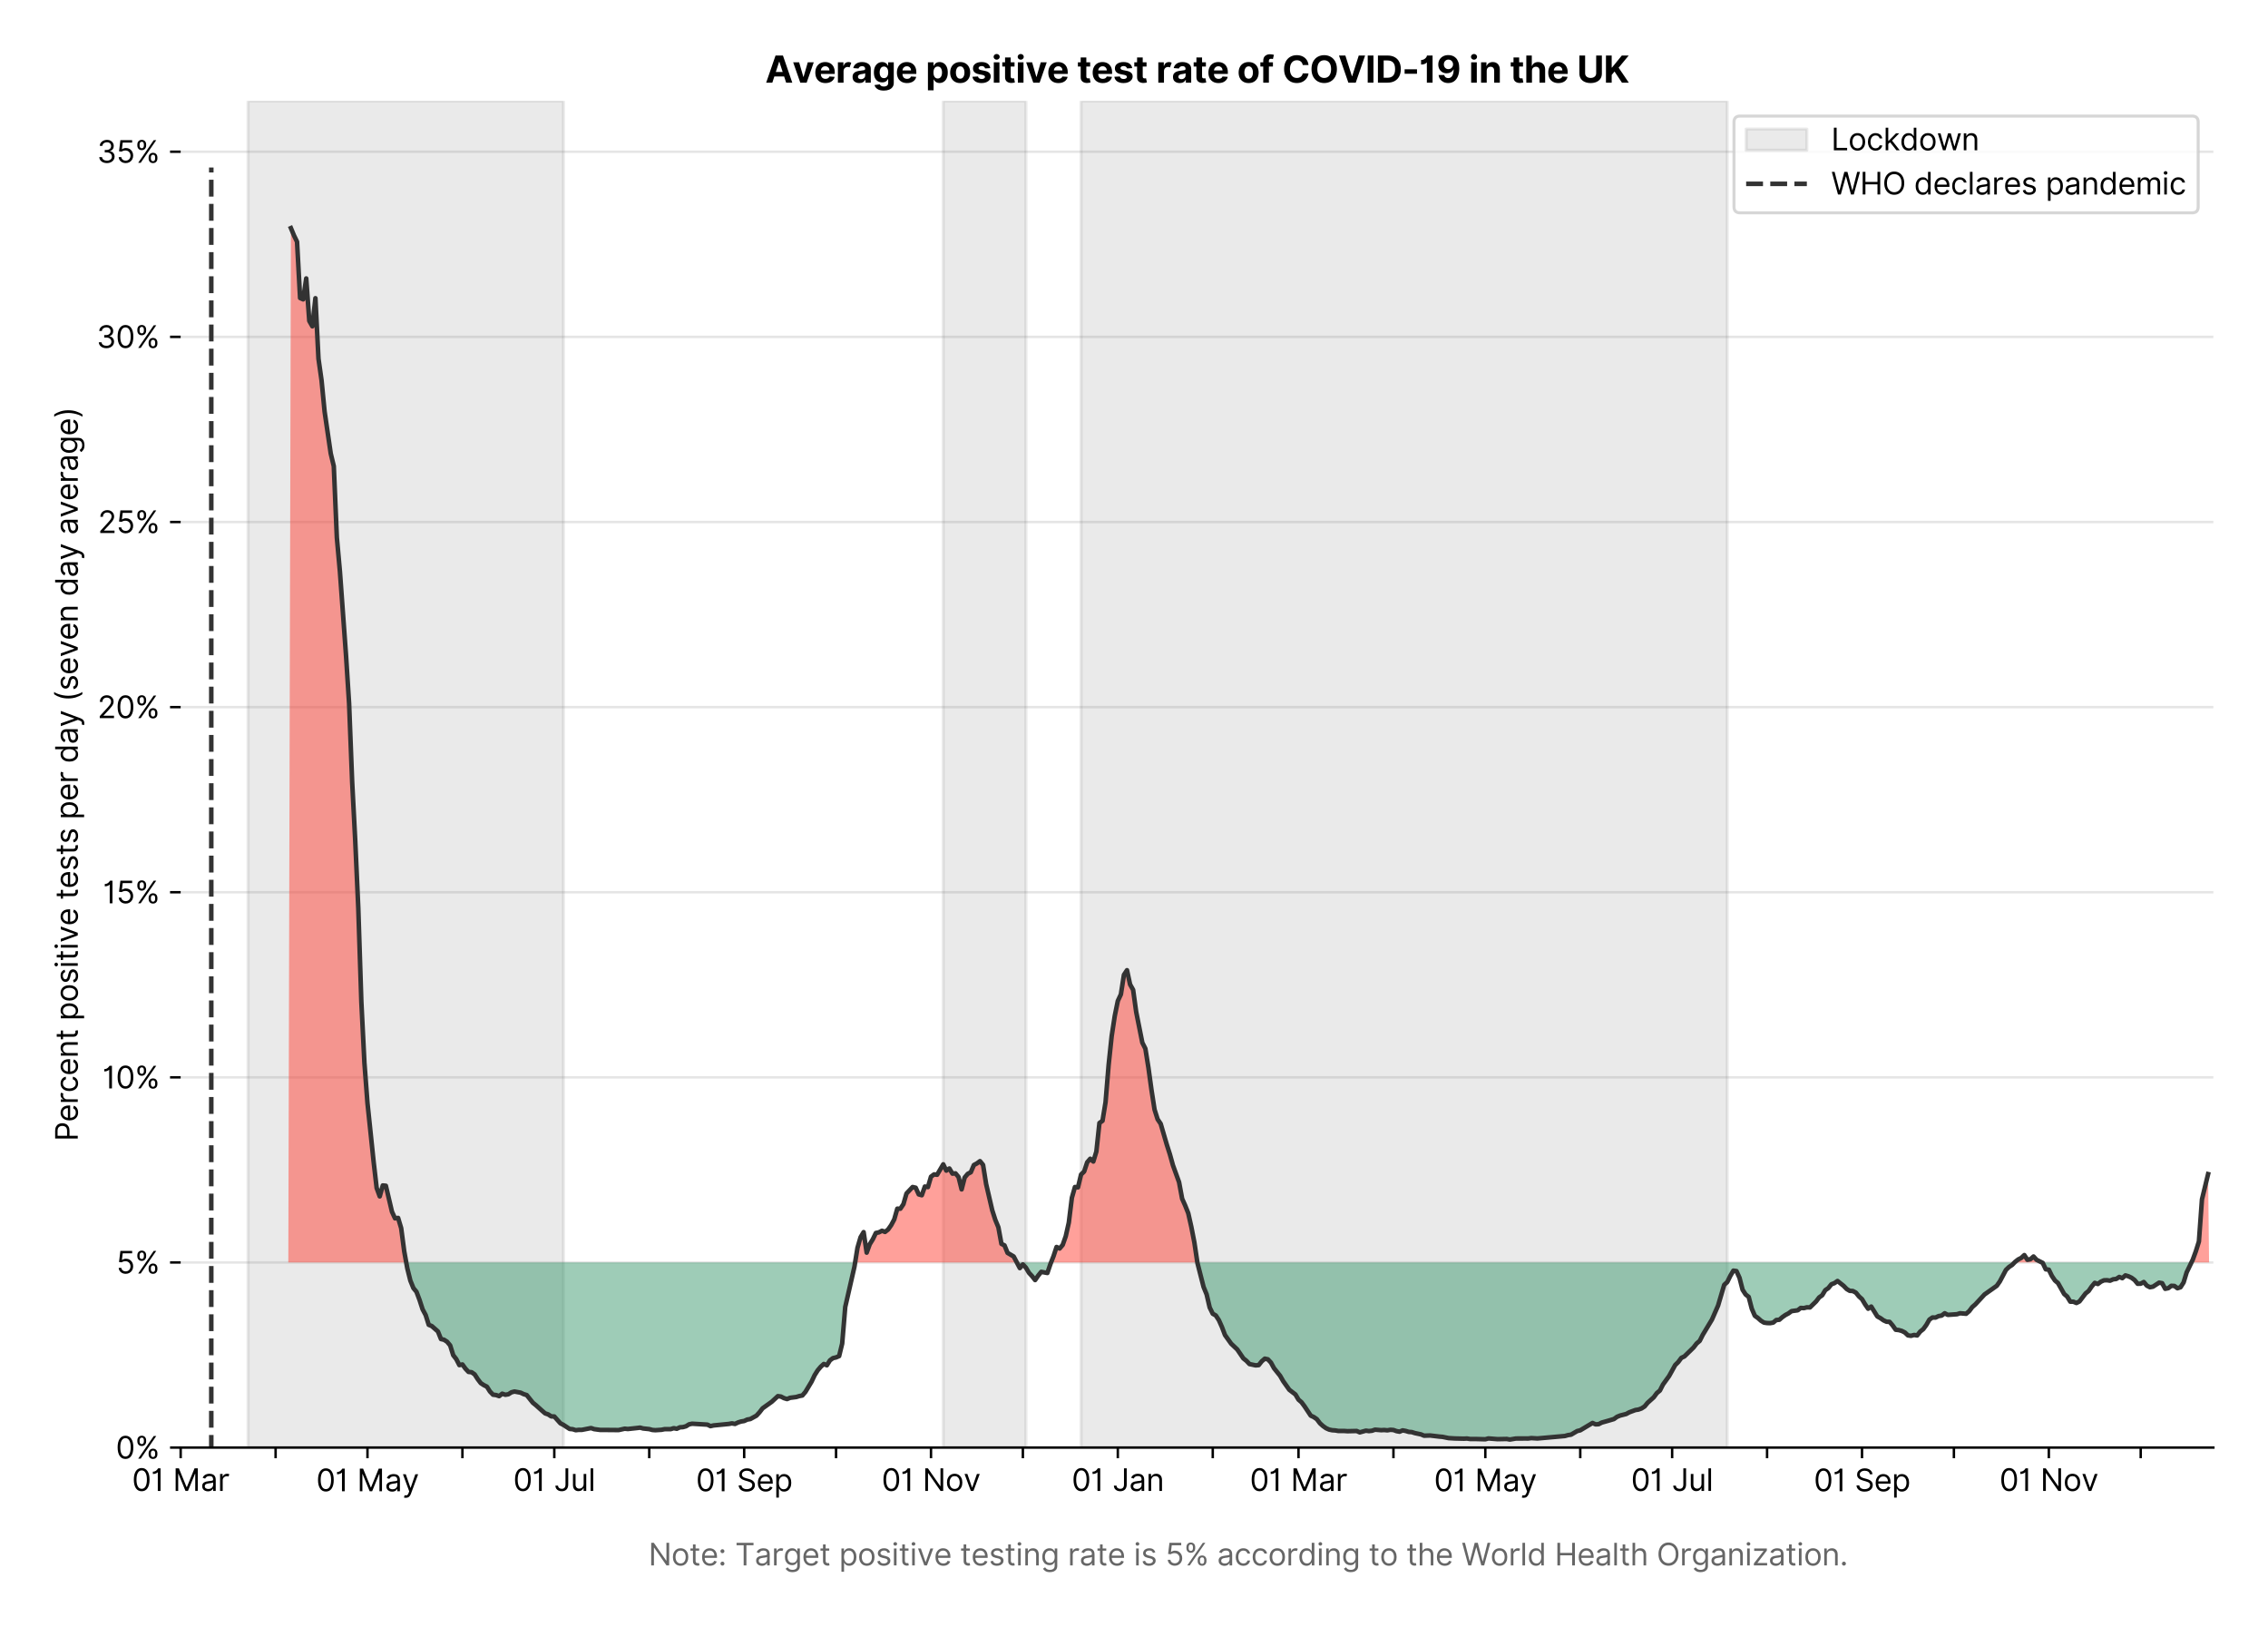<?xml version="1.0" encoding="utf-8" standalone="no"?>
<!DOCTYPE svg PUBLIC "-//W3C//DTD SVG 1.1//EN"
  "http://www.w3.org/Graphics/SVG/1.1/DTD/svg11.dtd">
<svg xmlns:xlink="http://www.w3.org/1999/xlink" viewBox="0 0 747.112 535.712" xmlns="http://www.w3.org/2000/svg" version="1.1">
 <defs>
  <style type="text/css">*{stroke-linejoin: round; stroke-linecap: butt}</style>
 </defs>
 <g id="figure_1">
  <g id="patch_1">
   <path d="M 0 535.712 
L 747.112 535.712 
L 747.112 0 
L 0 0 
z
" style="fill: #ffffff"/>
  </g>
  <g id="axes_1">
   <g id="patch_2">
    <path d="M 59.513 476.745 
L 729.112 476.745 
L 729.112 33.225 
L 59.513 33.225 
z
" style="fill: #ffffff"/>
   </g>
   <g id="matplotlib.axis_1">
    <g id="xtick_1">
     <g id="line2d_1">
      <defs>
       <path id="m1f895e135a" d="M 0 0 
L 0 3.5 
" style="stroke: #000000; stroke-width: 0.8"/>
      </defs>
      <g>
       <use xlink:href="#m1f895e135a" x="59.513" y="476.745" style="stroke: #000000; stroke-width: 0.8"/>
      </g>
     </g>
     <g id="text_1">
      <!-- 01 Mar -->
      <g transform="translate(43.476 491.018)scale(0.1 -0.1)">
       <defs>
        <path id="Inter-Regular-30" d="M 2000 -64 
Q 1230 -64 806 561 
Q 382 1186 382 2327 
Q 382 3459 809 4088 
Q 1236 4718 2000 4718 
Q 2764 4718 3191 4088 
Q 3618 3459 3618 2327 
Q 3618 1186 3194 561 
Q 2771 -64 2000 -64 
z
M 2000 436 
Q 2509 436 2791 927 
Q 3073 1418 3073 2327 
Q 3073 3234 2789 3730 
Q 2505 4227 2000 4227 
Q 1496 4227 1211 3730 
Q 927 3234 927 2327 
Q 927 1418 1210 927 
Q 1493 436 2000 436 
z
" transform="scale(0.016)"/>
        <path id="Inter-Regular-31" d="M 1973 4655 
L 1973 0 
L 1409 0 
L 1409 3836 
L 1373 3836 
Q 1341 3773 1209 3692 
Q 1077 3611 868 3551 
Q 659 3491 391 3491 
L 391 3964 
Q 661 3964 859 4061 
Q 1057 4159 1190 4291 
Q 1323 4423 1392 4529 
Q 1461 4636 1473 4655 
L 1973 4655 
z
" transform="scale(0.016)"/>
        <path id="Inter-Regular-20" transform="scale(0.016)"/>
        <path id="Inter-Regular-4d" d="M 564 4655 
L 1236 4655 
L 2818 791 
L 2873 791 
L 4455 4655 
L 5127 4655 
L 5127 0 
L 4600 0 
L 4600 3536 
L 4555 3536 
L 3100 0 
L 2591 0 
L 1136 3536 
L 1091 3536 
L 1091 0 
L 564 0 
L 564 4655 
z
" transform="scale(0.016)"/>
        <path id="Inter-Regular-61" d="M 1518 -82 
Q 1186 -82 916 44 
Q 646 170 486 410 
Q 327 650 327 991 
Q 327 1291 445 1478 
Q 564 1666 761 1773 
Q 959 1880 1199 1933 
Q 1439 1986 1682 2018 
Q 2000 2059 2199 2080 
Q 2398 2102 2490 2154 
Q 2582 2207 2582 2336 
L 2582 2355 
Q 2582 2691 2399 2877 
Q 2216 3064 1846 3064 
Q 1461 3064 1243 2895 
Q 1025 2727 936 2536 
L 427 2718 
Q 564 3036 792 3214 
Q 1021 3393 1292 3464 
Q 1564 3536 1827 3536 
Q 1996 3536 2215 3496 
Q 2434 3457 2640 3334 
Q 2846 3211 2982 2963 
Q 3118 2716 3118 2300 
L 3118 0 
L 2582 0 
L 2582 473 
L 2555 473 
Q 2500 359 2373 229 
Q 2246 100 2034 9 
Q 1823 -82 1518 -82 
z
M 1600 400 
Q 1918 400 2137 525 
Q 2357 650 2469 847 
Q 2582 1045 2582 1264 
L 2582 1755 
Q 2548 1714 2433 1681 
Q 2318 1648 2169 1624 
Q 2021 1600 1881 1583 
Q 1741 1566 1655 1555 
Q 1446 1527 1265 1467 
Q 1084 1407 974 1287 
Q 864 1168 864 964 
Q 864 684 1072 542 
Q 1280 400 1600 400 
z
" transform="scale(0.016)"/>
        <path id="Inter-Regular-72" d="M 491 0 
L 491 3491 
L 1009 3491 
L 1009 2964 
L 1046 2964 
Q 1139 3223 1389 3384 
Q 1639 3545 1955 3545 
Q 2100 3545 2209 3511 
Q 2318 3477 2400 3418 
L 2218 2964 
Q 2161 2993 2085 3010 
Q 2009 3027 1909 3027 
Q 1527 3027 1277 2794 
Q 1027 2561 1027 2209 
L 1027 0 
L 491 0 
z
" transform="scale(0.016)"/>
       </defs>
       <use xlink:href="#Inter-Regular-30"/>
       <use xlink:href="#Inter-Regular-31" x="62.5"/>
       <use xlink:href="#Inter-Regular-20" x="106.676"/>
       <use xlink:href="#Inter-Regular-4d" x="134.801"/>
       <use xlink:href="#Inter-Regular-61" x="225.994"/>
       <use xlink:href="#Inter-Regular-72" x="282.386"/>
      </g>
     </g>
    </g>
    <g id="xtick_2">
     <g id="line2d_2">
      <g>
       <use xlink:href="#m1f895e135a" x="90.787" y="476.745" style="stroke: #000000; stroke-width: 0.8"/>
      </g>
     </g>
    </g>
    <g id="xtick_3">
     <g id="line2d_3">
      <g>
       <use xlink:href="#m1f895e135a" x="121.053" y="476.745" style="stroke: #000000; stroke-width: 0.8"/>
      </g>
     </g>
     <g id="text_2">
      <!-- 01 May -->
      <g transform="translate(104.15 491.117)scale(0.1 -0.1)">
       <defs>
        <path id="Inter-Regular-79" d="M 818 -1355 
Q 682 -1355 575 -1333 
Q 468 -1311 427 -1291 
L 564 -818 
Q 857 -893 1053 -814 
Q 1250 -736 1391 -345 
L 1509 -18 
L 218 3491 
L 800 3491 
L 1764 709 
L 1800 709 
L 2764 3491 
L 3346 3491 
L 1846 -564 
Q 1550 -1355 818 -1355 
z
" transform="scale(0.016)"/>
       </defs>
       <use xlink:href="#Inter-Regular-30"/>
       <use xlink:href="#Inter-Regular-31" x="62.5"/>
       <use xlink:href="#Inter-Regular-20" x="106.676"/>
       <use xlink:href="#Inter-Regular-4d" x="134.801"/>
       <use xlink:href="#Inter-Regular-61" x="225.994"/>
       <use xlink:href="#Inter-Regular-79" x="282.386"/>
      </g>
     </g>
    </g>
    <g id="xtick_4">
     <g id="line2d_4">
      <g>
       <use xlink:href="#m1f895e135a" x="152.327" y="476.745" style="stroke: #000000; stroke-width: 0.8"/>
      </g>
     </g>
    </g>
    <g id="xtick_5">
     <g id="line2d_5">
      <g>
       <use xlink:href="#m1f895e135a" x="182.593" y="476.745" style="stroke: #000000; stroke-width: 0.8"/>
      </g>
     </g>
     <g id="text_3">
      <!-- 01 Jul -->
      <g transform="translate(169.05 491.018)scale(0.1 -0.1)">
       <defs>
        <path id="Inter-Regular-4a" d="M 2346 4655 
L 2909 4655 
L 2909 1327 
Q 2909 657 2549 296 
Q 2189 -64 1582 -64 
Q 1200 -64 902 76 
Q 605 216 434 475 
Q 264 734 264 1091 
L 818 1091 
Q 818 795 1034 615 
Q 1250 436 1582 436 
Q 1948 436 2147 664 
Q 2346 893 2346 1327 
L 2346 4655 
z
" transform="scale(0.016)"/>
        <path id="Inter-Regular-75" d="M 2691 1427 
L 2691 3491 
L 3227 3491 
L 3227 0 
L 2691 0 
L 2691 591 
L 2655 591 
Q 2532 325 2273 140 
Q 2014 -45 1618 -45 
Q 1127 -45 809 280 
Q 491 605 491 1273 
L 491 3491 
L 1027 3491 
L 1027 1309 
Q 1027 927 1242 700 
Q 1457 473 1791 473 
Q 1991 473 2199 575 
Q 2407 677 2549 888 
Q 2691 1100 2691 1427 
z
" transform="scale(0.016)"/>
        <path id="Inter-Regular-6c" d="M 1027 4655 
L 1027 0 
L 491 0 
L 491 4655 
L 1027 4655 
z
" transform="scale(0.016)"/>
       </defs>
       <use xlink:href="#Inter-Regular-30"/>
       <use xlink:href="#Inter-Regular-31" x="62.5"/>
       <use xlink:href="#Inter-Regular-20" x="106.676"/>
       <use xlink:href="#Inter-Regular-4a" x="134.801"/>
       <use xlink:href="#Inter-Regular-75" x="189.063"/>
       <use xlink:href="#Inter-Regular-6c" x="247.159"/>
      </g>
     </g>
    </g>
    <g id="xtick_6">
     <g id="line2d_6">
      <g>
       <use xlink:href="#m1f895e135a" x="213.868" y="476.745" style="stroke: #000000; stroke-width: 0.8"/>
      </g>
     </g>
    </g>
    <g id="xtick_7">
     <g id="line2d_7">
      <g>
       <use xlink:href="#m1f895e135a" x="245.142" y="476.745" style="stroke: #000000; stroke-width: 0.8"/>
      </g>
     </g>
     <g id="text_4">
      <!-- 01 Sep -->
      <g transform="translate(229.255 491.117)scale(0.1 -0.1)">
       <defs>
        <path id="Inter-Regular-53" d="M 3109 3491 
Q 3068 3836 2777 4027 
Q 2486 4218 2064 4218 
Q 1600 4218 1318 3999 
Q 1036 3780 1036 3445 
Q 1036 3195 1189 3042 
Q 1343 2889 1553 2803 
Q 1764 2718 1936 2673 
L 2409 2545 
Q 2591 2498 2815 2414 
Q 3039 2330 3244 2185 
Q 3450 2041 3584 1816 
Q 3718 1591 3718 1264 
Q 3718 886 3521 581 
Q 3325 277 2949 97 
Q 2573 -82 2036 -82 
Q 1286 -82 845 272 
Q 405 627 364 1200 
L 946 1200 
Q 968 936 1124 764 
Q 1280 593 1519 510 
Q 1759 427 2036 427 
Q 2359 427 2616 533 
Q 2873 639 3023 828 
Q 3173 1018 3173 1273 
Q 3173 1505 3043 1650 
Q 2914 1795 2702 1886 
Q 2491 1977 2246 2045 
L 1673 2209 
Q 1127 2366 809 2657 
Q 491 2948 491 3418 
Q 491 3809 703 4101 
Q 916 4393 1276 4555 
Q 1636 4718 2082 4718 
Q 2532 4718 2882 4558 
Q 3232 4398 3437 4120 
Q 3643 3843 3655 3491 
L 3109 3491 
z
" transform="scale(0.016)"/>
        <path id="Inter-Regular-65" d="M 1955 -73 
Q 1450 -73 1085 151 
Q 721 375 524 778 
Q 327 1182 327 1718 
Q 327 2255 524 2665 
Q 721 3075 1074 3305 
Q 1427 3536 1900 3536 
Q 2173 3536 2439 3445 
Q 2705 3355 2923 3151 
Q 3141 2948 3270 2614 
Q 3400 2280 3400 1791 
L 3400 1564 
L 866 1564 
Q 884 1005 1183 707 
Q 1482 409 1955 409 
Q 2271 409 2498 545 
Q 2725 682 2827 955 
L 3346 809 
Q 3223 414 2854 170 
Q 2486 -73 1955 -73 
z
M 866 2027 
L 2855 2027 
Q 2855 2470 2595 2762 
Q 2336 3055 1900 3055 
Q 1593 3055 1368 2911 
Q 1143 2768 1013 2533 
Q 884 2298 866 2027 
z
" transform="scale(0.016)"/>
        <path id="Inter-Regular-70" d="M 491 -1309 
L 491 3491 
L 1009 3491 
L 1009 2936 
L 1073 2936 
Q 1132 3027 1237 3169 
Q 1343 3311 1542 3423 
Q 1741 3536 2082 3536 
Q 2523 3536 2859 3315 
Q 3196 3095 3384 2690 
Q 3573 2286 3573 1736 
Q 3573 1182 3384 776 
Q 3196 370 2861 148 
Q 2527 -73 2091 -73 
Q 1755 -73 1552 39 
Q 1350 152 1241 296 
Q 1132 441 1073 536 
L 1027 536 
L 1027 -1309 
L 491 -1309 
z
M 1018 1745 
Q 1018 1152 1276 780 
Q 1534 409 2018 409 
Q 2355 409 2581 587 
Q 2807 766 2921 1069 
Q 3036 1373 3036 1745 
Q 3036 2114 2923 2410 
Q 2811 2707 2585 2881 
Q 2359 3055 2018 3055 
Q 1527 3055 1272 2693 
Q 1018 2332 1018 1745 
z
" transform="scale(0.016)"/>
       </defs>
       <use xlink:href="#Inter-Regular-30"/>
       <use xlink:href="#Inter-Regular-31" x="62.5"/>
       <use xlink:href="#Inter-Regular-20" x="106.676"/>
       <use xlink:href="#Inter-Regular-53" x="134.801"/>
       <use xlink:href="#Inter-Regular-65" x="198.58"/>
       <use xlink:href="#Inter-Regular-70" x="256.818"/>
      </g>
     </g>
    </g>
    <g id="xtick_8">
     <g id="line2d_8">
      <g>
       <use xlink:href="#m1f895e135a" x="275.408" y="476.745" style="stroke: #000000; stroke-width: 0.8"/>
      </g>
     </g>
    </g>
    <g id="xtick_9">
     <g id="line2d_9">
      <g>
       <use xlink:href="#m1f895e135a" x="306.683" y="476.745" style="stroke: #000000; stroke-width: 0.8"/>
      </g>
     </g>
     <g id="text_5">
      <!-- 01 Nov -->
      <g transform="translate(290.412 491.018)scale(0.1 -0.1)">
       <defs>
        <path id="Inter-Regular-4e" d="M 4255 4655 
L 4255 0 
L 3709 0 
L 1173 3655 
L 1127 3655 
L 1127 0 
L 564 0 
L 564 4655 
L 1109 4655 
L 3655 991 
L 3700 991 
L 3700 4655 
L 4255 4655 
z
" transform="scale(0.016)"/>
        <path id="Inter-Regular-6f" d="M 1909 -73 
Q 1436 -73 1080 152 
Q 725 377 526 781 
Q 327 1186 327 1727 
Q 327 2273 526 2679 
Q 725 3086 1080 3311 
Q 1436 3536 1909 3536 
Q 2382 3536 2737 3311 
Q 3093 3086 3292 2679 
Q 3491 2273 3491 1727 
Q 3491 1186 3292 781 
Q 3093 377 2737 152 
Q 2382 -73 1909 -73 
z
M 1909 409 
Q 2268 409 2500 593 
Q 2732 777 2843 1077 
Q 2955 1377 2955 1727 
Q 2955 2077 2843 2379 
Q 2732 2682 2500 2868 
Q 2268 3055 1909 3055 
Q 1550 3055 1318 2868 
Q 1086 2682 975 2379 
Q 864 2077 864 1727 
Q 864 1377 975 1077 
Q 1086 777 1318 593 
Q 1550 409 1909 409 
z
" transform="scale(0.016)"/>
        <path id="Inter-Regular-76" d="M 3346 3491 
L 2055 0 
L 1509 0 
L 218 3491 
L 800 3491 
L 1764 709 
L 1800 709 
L 2764 3491 
L 3346 3491 
z
" transform="scale(0.016)"/>
       </defs>
       <use xlink:href="#Inter-Regular-30"/>
       <use xlink:href="#Inter-Regular-31" x="62.5"/>
       <use xlink:href="#Inter-Regular-20" x="106.676"/>
       <use xlink:href="#Inter-Regular-4e" x="134.801"/>
       <use xlink:href="#Inter-Regular-6f" x="210.085"/>
       <use xlink:href="#Inter-Regular-76" x="269.744"/>
      </g>
     </g>
    </g>
    <g id="xtick_10">
     <g id="line2d_10">
      <g>
       <use xlink:href="#m1f895e135a" x="336.949" y="476.745" style="stroke: #000000; stroke-width: 0.8"/>
      </g>
     </g>
    </g>
    <g id="xtick_11">
     <g id="line2d_11">
      <g>
       <use xlink:href="#m1f895e135a" x="368.223" y="476.745" style="stroke: #000000; stroke-width: 0.8"/>
      </g>
     </g>
     <g id="text_6">
      <!-- 01 Jan -->
      <g transform="translate(353.024 491.018)scale(0.1 -0.1)">
       <defs>
        <path id="Inter-Regular-6e" d="M 1027 2100 
L 1027 0 
L 491 0 
L 491 3491 
L 1009 3491 
L 1009 2945 
L 1055 2945 
Q 1177 3211 1427 3373 
Q 1677 3536 2073 3536 
Q 2602 3536 2928 3211 
Q 3255 2886 3255 2218 
L 3255 0 
L 2718 0 
L 2718 2182 
Q 2718 2593 2504 2824 
Q 2291 3055 1918 3055 
Q 1534 3055 1280 2806 
Q 1027 2557 1027 2100 
z
" transform="scale(0.016)"/>
       </defs>
       <use xlink:href="#Inter-Regular-30"/>
       <use xlink:href="#Inter-Regular-31" x="62.5"/>
       <use xlink:href="#Inter-Regular-20" x="106.676"/>
       <use xlink:href="#Inter-Regular-4a" x="134.801"/>
       <use xlink:href="#Inter-Regular-61" x="189.063"/>
       <use xlink:href="#Inter-Regular-6e" x="245.455"/>
      </g>
     </g>
    </g>
    <g id="xtick_12">
     <g id="line2d_12">
      <g>
       <use xlink:href="#m1f895e135a" x="399.498" y="476.745" style="stroke: #000000; stroke-width: 0.8"/>
      </g>
     </g>
    </g>
    <g id="xtick_13">
     <g id="line2d_13">
      <g>
       <use xlink:href="#m1f895e135a" x="427.746" y="476.745" style="stroke: #000000; stroke-width: 0.8"/>
      </g>
     </g>
     <g id="text_7">
      <!-- 01 Mar -->
      <g transform="translate(411.709 491.018)scale(0.1 -0.1)">
       <use xlink:href="#Inter-Regular-30"/>
       <use xlink:href="#Inter-Regular-31" x="62.5"/>
       <use xlink:href="#Inter-Regular-20" x="106.676"/>
       <use xlink:href="#Inter-Regular-4d" x="134.801"/>
       <use xlink:href="#Inter-Regular-61" x="225.994"/>
       <use xlink:href="#Inter-Regular-72" x="282.386"/>
      </g>
     </g>
    </g>
    <g id="xtick_14">
     <g id="line2d_14">
      <g>
       <use xlink:href="#m1f895e135a" x="459.021" y="476.745" style="stroke: #000000; stroke-width: 0.8"/>
      </g>
     </g>
    </g>
    <g id="xtick_15">
     <g id="line2d_15">
      <g>
       <use xlink:href="#m1f895e135a" x="489.286" y="476.745" style="stroke: #000000; stroke-width: 0.8"/>
      </g>
     </g>
     <g id="text_8">
      <!-- 01 May -->
      <g transform="translate(472.383 491.117)scale(0.1 -0.1)">
       <use xlink:href="#Inter-Regular-30"/>
       <use xlink:href="#Inter-Regular-31" x="62.5"/>
       <use xlink:href="#Inter-Regular-20" x="106.676"/>
       <use xlink:href="#Inter-Regular-4d" x="134.801"/>
       <use xlink:href="#Inter-Regular-61" x="225.994"/>
       <use xlink:href="#Inter-Regular-79" x="282.386"/>
      </g>
     </g>
    </g>
    <g id="xtick_16">
     <g id="line2d_16">
      <g>
       <use xlink:href="#m1f895e135a" x="520.561" y="476.745" style="stroke: #000000; stroke-width: 0.8"/>
      </g>
     </g>
    </g>
    <g id="xtick_17">
     <g id="line2d_17">
      <g>
       <use xlink:href="#m1f895e135a" x="550.827" y="476.745" style="stroke: #000000; stroke-width: 0.8"/>
      </g>
     </g>
     <g id="text_9">
      <!-- 01 Jul -->
      <g transform="translate(537.283 491.018)scale(0.1 -0.1)">
       <use xlink:href="#Inter-Regular-30"/>
       <use xlink:href="#Inter-Regular-31" x="62.5"/>
       <use xlink:href="#Inter-Regular-20" x="106.676"/>
       <use xlink:href="#Inter-Regular-4a" x="134.801"/>
       <use xlink:href="#Inter-Regular-75" x="189.063"/>
       <use xlink:href="#Inter-Regular-6c" x="247.159"/>
      </g>
     </g>
    </g>
    <g id="xtick_18">
     <g id="line2d_18">
      <g>
       <use xlink:href="#m1f895e135a" x="582.101" y="476.745" style="stroke: #000000; stroke-width: 0.8"/>
      </g>
     </g>
    </g>
    <g id="xtick_19">
     <g id="line2d_19">
      <g>
       <use xlink:href="#m1f895e135a" x="613.376" y="476.745" style="stroke: #000000; stroke-width: 0.8"/>
      </g>
     </g>
     <g id="text_10">
      <!-- 01 Sep -->
      <g transform="translate(597.488 491.117)scale(0.1 -0.1)">
       <use xlink:href="#Inter-Regular-30"/>
       <use xlink:href="#Inter-Regular-31" x="62.5"/>
       <use xlink:href="#Inter-Regular-20" x="106.676"/>
       <use xlink:href="#Inter-Regular-53" x="134.801"/>
       <use xlink:href="#Inter-Regular-65" x="198.58"/>
       <use xlink:href="#Inter-Regular-70" x="256.818"/>
      </g>
     </g>
    </g>
    <g id="xtick_20">
     <g id="line2d_20">
      <g>
       <use xlink:href="#m1f895e135a" x="643.642" y="476.745" style="stroke: #000000; stroke-width: 0.8"/>
      </g>
     </g>
    </g>
    <g id="xtick_21">
     <g id="line2d_21">
      <g>
       <use xlink:href="#m1f895e135a" x="674.916" y="476.745" style="stroke: #000000; stroke-width: 0.8"/>
      </g>
     </g>
     <g id="text_11">
      <!-- 01 Nov -->
      <g transform="translate(658.645 491.018)scale(0.1 -0.1)">
       <use xlink:href="#Inter-Regular-30"/>
       <use xlink:href="#Inter-Regular-31" x="62.5"/>
       <use xlink:href="#Inter-Regular-20" x="106.676"/>
       <use xlink:href="#Inter-Regular-4e" x="134.801"/>
       <use xlink:href="#Inter-Regular-6f" x="210.085"/>
       <use xlink:href="#Inter-Regular-76" x="269.744"/>
      </g>
     </g>
    </g>
    <g id="xtick_22">
     <g id="line2d_22">
      <g>
       <use xlink:href="#m1f895e135a" x="705.182" y="476.745" style="stroke: #000000; stroke-width: 0.8"/>
      </g>
     </g>
    </g>
    <g id="text_12">
     <!--  -->
     <g style="fill: #666666" transform="translate(394.312 504.507)scale(0.1 -0.1)"/>
     <!--             Note: Target positive testing rate is 5% according to the World Health Organization. -->
     <g style="fill: #666666" transform="translate(179.866 515.553)scale(0.1 -0.1)">
      <defs>
       <path id="Inter-Regular-74" d="M 2009 3491 
L 2009 3036 
L 1264 3036 
L 1264 1000 
Q 1264 773 1331 660 
Q 1398 548 1503 510 
Q 1609 473 1727 473 
Q 1816 473 1873 483 
Q 1930 493 1964 500 
L 2073 18 
Q 2018 -2 1920 -23 
Q 1823 -45 1673 -45 
Q 1446 -45 1228 52 
Q 1011 150 869 350 
Q 727 550 727 855 
L 727 3036 
L 200 3036 
L 200 3491 
L 727 3491 
L 727 4327 
L 1264 4327 
L 1264 3491 
L 2009 3491 
z
" transform="scale(0.016)"/>
       <path id="Inter-Regular-3a" d="M 882 -36 
Q 714 -36 593 84 
Q 473 205 473 373 
Q 473 541 593 661 
Q 714 782 882 782 
Q 1050 782 1170 661 
Q 1291 541 1291 373 
Q 1291 205 1170 84 
Q 1050 -36 882 -36 
z
M 882 2524 
Q 714 2524 593 2644 
Q 473 2765 473 2933 
Q 473 3101 593 3221 
Q 714 3342 882 3342 
Q 1050 3342 1170 3221 
Q 1291 3101 1291 2933 
Q 1291 2765 1170 2644 
Q 1050 2524 882 2524 
z
" transform="scale(0.016)"/>
       <path id="Inter-Regular-54" d="M 309 4155 
L 309 4655 
L 3800 4655 
L 3800 4155 
L 2336 4155 
L 2336 0 
L 1773 0 
L 1773 4155 
L 309 4155 
z
" transform="scale(0.016)"/>
       <path id="Inter-Regular-67" d="M 1900 -1382 
Q 1316 -1382 976 -1169 
Q 636 -957 473 -682 
L 900 -382 
Q 973 -477 1084 -601 
Q 1196 -725 1390 -817 
Q 1584 -909 1900 -909 
Q 2323 -909 2598 -704 
Q 2873 -500 2873 -64 
L 2873 645 
L 2827 645 
Q 2768 550 2660 410 
Q 2552 270 2351 162 
Q 2150 55 1809 55 
Q 1386 55 1051 255 
Q 716 455 521 836 
Q 327 1218 327 1764 
Q 327 2300 516 2699 
Q 705 3098 1041 3317 
Q 1377 3536 1818 3536 
Q 2159 3536 2360 3423 
Q 2561 3311 2669 3169 
Q 2777 3027 2836 2936 
L 2891 2936 
L 2891 3491 
L 3409 3491 
L 3409 -100 
Q 3409 -550 3205 -833 
Q 3002 -1116 2660 -1249 
Q 2318 -1382 1900 -1382 
z
M 1882 536 
Q 2366 536 2624 864 
Q 2882 1193 2882 1773 
Q 2882 2339 2627 2697 
Q 2373 3055 1882 3055 
Q 1541 3055 1315 2882 
Q 1089 2709 976 2418 
Q 864 2127 864 1773 
Q 864 1227 1120 881 
Q 1377 536 1882 536 
z
" transform="scale(0.016)"/>
       <path id="Inter-Regular-73" d="M 2964 2709 
L 2482 2573 
Q 2411 2755 2245 2914 
Q 2080 3073 1727 3073 
Q 1407 3073 1194 2926 
Q 982 2780 982 2555 
Q 982 2355 1127 2239 
Q 1273 2123 1582 2045 
L 2100 1918 
Q 3027 1691 3027 973 
Q 3027 673 2855 436 
Q 2684 200 2377 63 
Q 2071 -73 1664 -73 
Q 1130 -73 780 159 
Q 430 391 336 836 
L 846 964 
Q 989 400 1655 400 
Q 2030 400 2251 560 
Q 2473 720 2473 945 
Q 2473 1316 1955 1436 
L 1373 1573 
Q 893 1686 669 1926 
Q 446 2166 446 2527 
Q 446 2823 613 3050 
Q 780 3277 1069 3406 
Q 1359 3536 1727 3536 
Q 2246 3536 2542 3309 
Q 2839 3082 2964 2709 
z
" transform="scale(0.016)"/>
       <path id="Inter-Regular-69" d="M 491 0 
L 491 3491 
L 1027 3491 
L 1027 0 
L 491 0 
z
M 764 4073 
Q 607 4073 494 4179 
Q 382 4286 382 4436 
Q 382 4586 494 4693 
Q 607 4800 764 4800 
Q 921 4800 1033 4693 
Q 1146 4586 1146 4436 
Q 1146 4286 1033 4179 
Q 921 4073 764 4073 
z
" transform="scale(0.016)"/>
       <path id="Inter-Regular-35" d="M 1936 -64 
Q 1536 -64 1216 95 
Q 896 255 702 532 
Q 509 809 491 1164 
L 1036 1164 
Q 1068 848 1324 642 
Q 1580 436 1936 436 
Q 2223 436 2447 570 
Q 2671 705 2799 940 
Q 2927 1175 2927 1473 
Q 2927 1777 2794 2017 
Q 2661 2257 2429 2395 
Q 2198 2534 1900 2536 
Q 1686 2539 1461 2472 
Q 1236 2405 1091 2300 
L 564 2364 
L 846 4655 
L 3264 4655 
L 3264 4155 
L 1318 4155 
L 1155 2782 
L 1182 2782 
Q 1325 2895 1541 2970 
Q 1757 3045 1991 3045 
Q 2418 3045 2753 2842 
Q 3089 2639 3281 2286 
Q 3473 1934 3473 1482 
Q 3473 1036 3274 687 
Q 3075 339 2727 137 
Q 2380 -64 1936 -64 
z
" transform="scale(0.016)"/>
       <path id="Inter-Regular-25" d="M 2855 873 
L 2855 1118 
Q 2855 1373 2960 1585 
Q 3066 1798 3269 1926 
Q 3473 2055 3764 2055 
Q 4059 2055 4259 1926 
Q 4459 1798 4561 1585 
Q 4664 1373 4664 1118 
L 4664 873 
Q 4664 618 4560 405 
Q 4457 193 4256 64 
Q 4055 -64 3764 -64 
Q 3468 -64 3266 64 
Q 3064 193 2959 405 
Q 2855 618 2855 873 
z
M 536 3536 
L 536 3782 
Q 536 4036 642 4248 
Q 748 4461 951 4589 
Q 1155 4718 1446 4718 
Q 1741 4718 1941 4589 
Q 2141 4461 2243 4248 
Q 2346 4036 2346 3782 
L 2346 3536 
Q 2346 3282 2242 3069 
Q 2139 2857 1937 2728 
Q 1736 2600 1446 2600 
Q 1150 2600 948 2728 
Q 746 2857 641 3069 
Q 536 3282 536 3536 
z
M 709 0 
L 3909 4655 
L 4427 4655 
L 1227 0 
L 709 0 
z
M 3318 1118 
L 3318 873 
Q 3318 661 3418 494 
Q 3518 327 3764 327 
Q 4002 327 4101 494 
Q 4200 661 4200 873 
L 4200 1118 
Q 4200 1330 4104 1497 
Q 4009 1664 3764 1664 
Q 3525 1664 3421 1497 
Q 3318 1330 3318 1118 
z
M 1000 3782 
L 1000 3536 
Q 1000 3325 1100 3158 
Q 1200 2991 1446 2991 
Q 1684 2991 1783 3158 
Q 1882 3325 1882 3536 
L 1882 3782 
Q 1882 3993 1786 4160 
Q 1691 4327 1446 4327 
Q 1207 4327 1103 4160 
Q 1000 3993 1000 3782 
z
" transform="scale(0.016)"/>
       <path id="Inter-Regular-63" d="M 1909 -73 
Q 1418 -73 1063 159 
Q 709 391 518 798 
Q 327 1205 327 1727 
Q 327 2259 524 2667 
Q 721 3075 1074 3305 
Q 1427 3536 1900 3536 
Q 2268 3536 2563 3400 
Q 2859 3264 3047 3018 
Q 3236 2773 3282 2445 
L 2746 2445 
Q 2684 2684 2474 2869 
Q 2264 3055 1909 3055 
Q 1439 3055 1151 2697 
Q 864 2339 864 1745 
Q 864 1139 1148 774 
Q 1432 409 1909 409 
Q 2223 409 2447 570 
Q 2671 732 2746 1018 
L 3282 1018 
Q 3236 709 3058 462 
Q 2880 216 2588 71 
Q 2296 -73 1909 -73 
z
" transform="scale(0.016)"/>
       <path id="Inter-Regular-64" d="M 1809 -73 
Q 1373 -73 1039 148 
Q 705 370 516 776 
Q 327 1182 327 1736 
Q 327 2286 516 2690 
Q 705 3095 1041 3315 
Q 1377 3536 1818 3536 
Q 2159 3536 2358 3423 
Q 2557 3311 2662 3169 
Q 2768 3027 2827 2936 
L 2873 2936 
L 2873 4655 
L 3409 4655 
L 3409 0 
L 2891 0 
L 2891 536 
L 2827 536 
Q 2768 441 2659 296 
Q 2550 152 2348 39 
Q 2146 -73 1809 -73 
z
M 1882 409 
Q 2366 409 2624 780 
Q 2882 1152 2882 1745 
Q 2882 2332 2627 2693 
Q 2373 3055 1882 3055 
Q 1541 3055 1315 2881 
Q 1089 2707 976 2410 
Q 864 2114 864 1745 
Q 864 1373 978 1069 
Q 1093 766 1319 587 
Q 1546 409 1882 409 
z
" transform="scale(0.016)"/>
       <path id="Inter-Regular-68" d="M 1027 2100 
L 1027 0 
L 491 0 
L 491 4655 
L 1027 4655 
L 1027 2945 
L 1073 2945 
Q 1196 3216 1442 3376 
Q 1689 3536 2100 3536 
Q 2636 3536 2963 3213 
Q 3291 2891 3291 2218 
L 3291 0 
L 2755 0 
L 2755 2182 
Q 2755 2598 2540 2826 
Q 2325 3055 1946 3055 
Q 1548 3055 1287 2806 
Q 1027 2557 1027 2100 
z
" transform="scale(0.016)"/>
       <path id="Inter-Regular-57" d="M 1409 0 
L 136 4655 
L 709 4655 
L 1682 864 
L 1727 864 
L 2718 4655 
L 3355 4655 
L 4346 864 
L 4391 864 
L 5364 4655 
L 5936 4655 
L 4664 0 
L 4082 0 
L 3055 3709 
L 3018 3709 
L 1991 0 
L 1409 0 
z
" transform="scale(0.016)"/>
       <path id="Inter-Regular-48" d="M 564 0 
L 564 4655 
L 1127 4655 
L 1127 2582 
L 3609 2582 
L 3609 4655 
L 4173 4655 
L 4173 0 
L 3609 0 
L 3609 2082 
L 1127 2082 
L 1127 0 
L 564 0 
z
" transform="scale(0.016)"/>
       <path id="Inter-Regular-4f" d="M 4491 2327 
Q 4491 1591 4225 1054 
Q 3959 518 3495 227 
Q 3032 -64 2436 -64 
Q 1841 -64 1377 227 
Q 914 518 648 1054 
Q 382 1591 382 2327 
Q 382 3064 648 3600 
Q 914 4136 1377 4427 
Q 1841 4718 2436 4718 
Q 3032 4718 3495 4427 
Q 3959 4136 4225 3600 
Q 4491 3064 4491 2327 
z
M 3946 2327 
Q 3946 2932 3744 3348 
Q 3543 3764 3201 3977 
Q 2859 4191 2436 4191 
Q 2014 4191 1672 3977 
Q 1330 3764 1128 3348 
Q 927 2932 927 2327 
Q 927 1723 1128 1307 
Q 1330 891 1672 677 
Q 2014 464 2436 464 
Q 2859 464 3201 677 
Q 3543 891 3744 1307 
Q 3946 1723 3946 2327 
z
" transform="scale(0.016)"/>
       <path id="Inter-Regular-7a" d="M 391 0 
L 391 409 
L 2373 2955 
L 2373 2991 
L 455 2991 
L 455 3491 
L 3064 3491 
L 3064 3064 
L 1136 536 
L 1136 500 
L 3127 500 
L 3127 0 
L 391 0 
z
" transform="scale(0.016)"/>
       <path id="Inter-Regular-2e" d="M 882 -36 
Q 714 -36 593 84 
Q 473 205 473 373 
Q 473 541 593 661 
Q 714 782 882 782 
Q 1050 782 1170 661 
Q 1291 541 1291 373 
Q 1291 205 1170 84 
Q 1050 -36 882 -36 
z
" transform="scale(0.016)"/>
      </defs>
      <use xlink:href="#Inter-Regular-20"/>
      <use xlink:href="#Inter-Regular-20" x="28.125"/>
      <use xlink:href="#Inter-Regular-20" x="56.25"/>
      <use xlink:href="#Inter-Regular-20" x="84.375"/>
      <use xlink:href="#Inter-Regular-20" x="112.5"/>
      <use xlink:href="#Inter-Regular-20" x="140.625"/>
      <use xlink:href="#Inter-Regular-20" x="168.75"/>
      <use xlink:href="#Inter-Regular-20" x="196.875"/>
      <use xlink:href="#Inter-Regular-20" x="225"/>
      <use xlink:href="#Inter-Regular-20" x="253.125"/>
      <use xlink:href="#Inter-Regular-20" x="281.25"/>
      <use xlink:href="#Inter-Regular-20" x="309.375"/>
      <use xlink:href="#Inter-Regular-4e" x="337.5"/>
      <use xlink:href="#Inter-Regular-6f" x="412.784"/>
      <use xlink:href="#Inter-Regular-74" x="472.443"/>
      <use xlink:href="#Inter-Regular-65" x="508.807"/>
      <use xlink:href="#Inter-Regular-3a" x="567.046"/>
      <use xlink:href="#Inter-Regular-20" x="594.602"/>
      <use xlink:href="#Inter-Regular-54" x="622.727"/>
      <use xlink:href="#Inter-Regular-61" x="686.932"/>
      <use xlink:href="#Inter-Regular-72" x="743.324"/>
      <use xlink:href="#Inter-Regular-67" x="781.676"/>
      <use xlink:href="#Inter-Regular-65" x="842.614"/>
      <use xlink:href="#Inter-Regular-74" x="900.852"/>
      <use xlink:href="#Inter-Regular-20" x="937.216"/>
      <use xlink:href="#Inter-Regular-70" x="965.341"/>
      <use xlink:href="#Inter-Regular-6f" x="1026.279"/>
      <use xlink:href="#Inter-Regular-73" x="1085.938"/>
      <use xlink:href="#Inter-Regular-69" x="1138.21"/>
      <use xlink:href="#Inter-Regular-74" x="1161.932"/>
      <use xlink:href="#Inter-Regular-69" x="1198.296"/>
      <use xlink:href="#Inter-Regular-76" x="1222.017"/>
      <use xlink:href="#Inter-Regular-65" x="1277.699"/>
      <use xlink:href="#Inter-Regular-20" x="1335.938"/>
      <use xlink:href="#Inter-Regular-74" x="1364.063"/>
      <use xlink:href="#Inter-Regular-65" x="1400.426"/>
      <use xlink:href="#Inter-Regular-73" x="1458.665"/>
      <use xlink:href="#Inter-Regular-74" x="1510.938"/>
      <use xlink:href="#Inter-Regular-69" x="1547.301"/>
      <use xlink:href="#Inter-Regular-6e" x="1571.023"/>
      <use xlink:href="#Inter-Regular-67" x="1629.546"/>
      <use xlink:href="#Inter-Regular-20" x="1690.483"/>
      <use xlink:href="#Inter-Regular-72" x="1718.608"/>
      <use xlink:href="#Inter-Regular-61" x="1756.96"/>
      <use xlink:href="#Inter-Regular-74" x="1813.353"/>
      <use xlink:href="#Inter-Regular-65" x="1849.716"/>
      <use xlink:href="#Inter-Regular-20" x="1907.955"/>
      <use xlink:href="#Inter-Regular-69" x="1936.08"/>
      <use xlink:href="#Inter-Regular-73" x="1959.801"/>
      <use xlink:href="#Inter-Regular-20" x="2012.074"/>
      <use xlink:href="#Inter-Regular-35" x="2040.199"/>
      <use xlink:href="#Inter-Regular-25" x="2100.995"/>
      <use xlink:href="#Inter-Regular-20" x="2182.245"/>
      <use xlink:href="#Inter-Regular-61" x="2210.37"/>
      <use xlink:href="#Inter-Regular-63" x="2266.762"/>
      <use xlink:href="#Inter-Regular-63" x="2322.586"/>
      <use xlink:href="#Inter-Regular-6f" x="2378.409"/>
      <use xlink:href="#Inter-Regular-72" x="2438.069"/>
      <use xlink:href="#Inter-Regular-64" x="2476.421"/>
      <use xlink:href="#Inter-Regular-69" x="2538.495"/>
      <use xlink:href="#Inter-Regular-6e" x="2562.216"/>
      <use xlink:href="#Inter-Regular-67" x="2620.739"/>
      <use xlink:href="#Inter-Regular-20" x="2681.677"/>
      <use xlink:href="#Inter-Regular-74" x="2709.802"/>
      <use xlink:href="#Inter-Regular-6f" x="2746.165"/>
      <use xlink:href="#Inter-Regular-20" x="2805.824"/>
      <use xlink:href="#Inter-Regular-74" x="2833.949"/>
      <use xlink:href="#Inter-Regular-68" x="2870.313"/>
      <use xlink:href="#Inter-Regular-65" x="2929.404"/>
      <use xlink:href="#Inter-Regular-20" x="2987.643"/>
      <use xlink:href="#Inter-Regular-57" x="3015.768"/>
      <use xlink:href="#Inter-Regular-6f" x="3110.654"/>
      <use xlink:href="#Inter-Regular-72" x="3170.313"/>
      <use xlink:href="#Inter-Regular-6c" x="3208.665"/>
      <use xlink:href="#Inter-Regular-64" x="3232.387"/>
      <use xlink:href="#Inter-Regular-20" x="3294.461"/>
      <use xlink:href="#Inter-Regular-48" x="3322.586"/>
      <use xlink:href="#Inter-Regular-65" x="3396.591"/>
      <use xlink:href="#Inter-Regular-61" x="3454.83"/>
      <use xlink:href="#Inter-Regular-6c" x="3511.222"/>
      <use xlink:href="#Inter-Regular-74" x="3534.944"/>
      <use xlink:href="#Inter-Regular-68" x="3571.307"/>
      <use xlink:href="#Inter-Regular-20" x="3630.398"/>
      <use xlink:href="#Inter-Regular-4f" x="3658.523"/>
      <use xlink:href="#Inter-Regular-72" x="3734.66"/>
      <use xlink:href="#Inter-Regular-67" x="3773.012"/>
      <use xlink:href="#Inter-Regular-61" x="3833.949"/>
      <use xlink:href="#Inter-Regular-6e" x="3890.342"/>
      <use xlink:href="#Inter-Regular-69" x="3948.864"/>
      <use xlink:href="#Inter-Regular-7a" x="3972.586"/>
      <use xlink:href="#Inter-Regular-61" x="4026.705"/>
      <use xlink:href="#Inter-Regular-74" x="4083.097"/>
      <use xlink:href="#Inter-Regular-69" x="4119.461"/>
      <use xlink:href="#Inter-Regular-6f" x="4143.182"/>
      <use xlink:href="#Inter-Regular-6e" x="4202.842"/>
      <use xlink:href="#Inter-Regular-2e" x="4261.364"/>
     </g>
    </g>
   </g>
   <g id="matplotlib.axis_2">
    <g id="ytick_1">
     <g id="line2d_23">
      <path d="M 59.513 476.745 
L 729.112 476.745 
" clip-path="url(#pb344a71474)" style="fill: none; stroke: #e5e5e5; stroke-width: 0.8; stroke-linecap: square"/>
     </g>
     <g id="line2d_24">
      <defs>
       <path id="mb53f885ee3" d="M 0 0 
L -3.5 0 
" style="stroke: #000000; stroke-width: 0.8"/>
      </defs>
      <g>
       <use xlink:href="#mb53f885ee3" x="59.513" y="476.745" style="stroke: #000000; stroke-width: 0.8"/>
      </g>
     </g>
     <g id="text_13">
      <!-- 0% -->
      <g transform="translate(38.138 480.382)scale(0.1 -0.1)">
       <use xlink:href="#Inter-Regular-30"/>
       <use xlink:href="#Inter-Regular-25" x="62.5"/>
      </g>
     </g>
    </g>
    <g id="ytick_2">
     <g id="line2d_25">
      <path d="M 59.513 415.778 
L 729.112 415.778 
" clip-path="url(#pb344a71474)" style="fill: none; stroke: #e5e5e5; stroke-width: 0.8; stroke-linecap: square"/>
     </g>
     <g id="line2d_26">
      <g>
       <use xlink:href="#mb53f885ee3" x="59.513" y="415.778" style="stroke: #000000; stroke-width: 0.8"/>
      </g>
     </g>
     <g id="text_14">
      <!-- 5% -->
      <g transform="translate(38.308 419.414)scale(0.1 -0.1)">
       <use xlink:href="#Inter-Regular-35"/>
       <use xlink:href="#Inter-Regular-25" x="60.795"/>
      </g>
     </g>
    </g>
    <g id="ytick_3">
     <g id="line2d_27">
      <path d="M 59.513 354.81 
L 729.112 354.81 
" clip-path="url(#pb344a71474)" style="fill: none; stroke: #e5e5e5; stroke-width: 0.8; stroke-linecap: square"/>
     </g>
     <g id="line2d_28">
      <g>
       <use xlink:href="#mb53f885ee3" x="59.513" y="354.81" style="stroke: #000000; stroke-width: 0.8"/>
      </g>
     </g>
     <g id="text_15">
      <!-- 10% -->
      <g transform="translate(33.72 358.447)scale(0.1 -0.1)">
       <use xlink:href="#Inter-Regular-31"/>
       <use xlink:href="#Inter-Regular-30" x="44.176"/>
       <use xlink:href="#Inter-Regular-25" x="106.676"/>
      </g>
     </g>
    </g>
    <g id="ytick_4">
     <g id="line2d_29">
      <path d="M 59.513 293.843 
L 729.112 293.843 
" clip-path="url(#pb344a71474)" style="fill: none; stroke: #e5e5e5; stroke-width: 0.8; stroke-linecap: square"/>
     </g>
     <g id="line2d_30">
      <g>
       <use xlink:href="#mb53f885ee3" x="59.513" y="293.843" style="stroke: #000000; stroke-width: 0.8"/>
      </g>
     </g>
     <g id="text_16">
      <!-- 15% -->
      <g transform="translate(33.891 297.48)scale(0.1 -0.1)">
       <use xlink:href="#Inter-Regular-31"/>
       <use xlink:href="#Inter-Regular-35" x="44.176"/>
       <use xlink:href="#Inter-Regular-25" x="104.972"/>
      </g>
     </g>
    </g>
    <g id="ytick_5">
     <g id="line2d_31">
      <path d="M 59.513 232.876 
L 729.112 232.876 
" clip-path="url(#pb344a71474)" style="fill: none; stroke: #e5e5e5; stroke-width: 0.8; stroke-linecap: square"/>
     </g>
     <g id="line2d_32">
      <g>
       <use xlink:href="#mb53f885ee3" x="59.513" y="232.876" style="stroke: #000000; stroke-width: 0.8"/>
      </g>
     </g>
     <g id="text_17">
      <!-- 20% -->
      <g transform="translate(32.086 236.513)scale(0.1 -0.1)">
       <defs>
        <path id="Inter-Regular-32" d="M 482 0 
L 482 409 
L 2018 2091 
Q 2289 2386 2464 2605 
Q 2639 2825 2724 3019 
Q 2809 3214 2809 3427 
Q 2809 3795 2553 4011 
Q 2298 4227 1918 4227 
Q 1514 4227 1275 3985 
Q 1036 3743 1036 3345 
L 500 3345 
Q 500 3755 688 4064 
Q 877 4373 1203 4545 
Q 1530 4718 1936 4718 
Q 2346 4718 2661 4545 
Q 2977 4373 3156 4079 
Q 3336 3786 3336 3427 
Q 3336 3170 3244 2926 
Q 3152 2682 2926 2383 
Q 2700 2084 2300 1655 
L 1255 536 
L 1255 500 
L 3418 500 
L 3418 0 
L 482 0 
z
" transform="scale(0.016)"/>
       </defs>
       <use xlink:href="#Inter-Regular-32"/>
       <use xlink:href="#Inter-Regular-30" x="60.511"/>
       <use xlink:href="#Inter-Regular-25" x="123.011"/>
      </g>
     </g>
    </g>
    <g id="ytick_6">
     <g id="line2d_33">
      <path d="M 59.513 171.909 
L 729.112 171.909 
" clip-path="url(#pb344a71474)" style="fill: none; stroke: #e5e5e5; stroke-width: 0.8; stroke-linecap: square"/>
     </g>
     <g id="line2d_34">
      <g>
       <use xlink:href="#mb53f885ee3" x="59.513" y="171.909" style="stroke: #000000; stroke-width: 0.8"/>
      </g>
     </g>
     <g id="text_18">
      <!-- 25% -->
      <g transform="translate(32.256 175.545)scale(0.1 -0.1)">
       <use xlink:href="#Inter-Regular-32"/>
       <use xlink:href="#Inter-Regular-35" x="60.511"/>
       <use xlink:href="#Inter-Regular-25" x="121.307"/>
      </g>
     </g>
    </g>
    <g id="ytick_7">
     <g id="line2d_35">
      <path d="M 59.513 110.941 
L 729.112 110.941 
" clip-path="url(#pb344a71474)" style="fill: none; stroke: #e5e5e5; stroke-width: 0.8; stroke-linecap: square"/>
     </g>
     <g id="line2d_36">
      <g>
       <use xlink:href="#mb53f885ee3" x="59.513" y="110.941" style="stroke: #000000; stroke-width: 0.8"/>
      </g>
     </g>
     <g id="text_19">
      <!-- 30% -->
      <g transform="translate(31.773 114.578)scale(0.1 -0.1)">
       <defs>
        <path id="Inter-Regular-33" d="M 2055 -64 
Q 1605 -64 1253 90 
Q 902 245 696 521 
Q 491 798 473 1164 
L 1046 1164 
Q 1071 827 1356 631 
Q 1641 436 2046 436 
Q 2493 436 2783 664 
Q 3073 893 3073 1264 
Q 3073 1650 2787 1893 
Q 2502 2136 1973 2136 
L 1600 2136 
L 1600 2636 
L 1973 2636 
Q 2386 2636 2647 2856 
Q 2909 3077 2909 3445 
Q 2909 3798 2679 4012 
Q 2450 4227 2064 4227 
Q 1823 4227 1610 4139 
Q 1398 4052 1264 3887 
Q 1130 3723 1118 3491 
L 573 3491 
Q 586 3857 793 4133 
Q 1000 4409 1335 4563 
Q 1671 4718 2073 4718 
Q 2505 4718 2814 4544 
Q 3123 4370 3289 4086 
Q 3455 3802 3455 3473 
Q 3455 3080 3249 2802 
Q 3043 2525 2691 2418 
L 2691 2382 
Q 3132 2309 3379 2008 
Q 3627 1707 3627 1264 
Q 3627 884 3421 583 
Q 3216 282 2861 109 
Q 2507 -64 2055 -64 
z
" transform="scale(0.016)"/>
       </defs>
       <use xlink:href="#Inter-Regular-33"/>
       <use xlink:href="#Inter-Regular-30" x="63.636"/>
       <use xlink:href="#Inter-Regular-25" x="126.136"/>
      </g>
     </g>
    </g>
    <g id="ytick_8">
     <g id="line2d_37">
      <path d="M 59.513 49.974 
L 729.112 49.974 
" clip-path="url(#pb344a71474)" style="fill: none; stroke: #e5e5e5; stroke-width: 0.8; stroke-linecap: square"/>
     </g>
     <g id="line2d_38">
      <g>
       <use xlink:href="#mb53f885ee3" x="59.513" y="49.974" style="stroke: #000000; stroke-width: 0.8"/>
      </g>
     </g>
     <g id="text_20">
      <!-- 35% -->
      <g transform="translate(31.944 53.611)scale(0.1 -0.1)">
       <use xlink:href="#Inter-Regular-33"/>
       <use xlink:href="#Inter-Regular-35" x="63.636"/>
       <use xlink:href="#Inter-Regular-25" x="124.432"/>
      </g>
     </g>
    </g>
    <g id="text_21">
     <!-- Percent positive tests per day (seven day average) -->
     <g transform="translate(25.614 375.861)rotate(-90)scale(0.1 -0.1)">
      <defs>
       <path id="Inter-Regular-50" d="M 564 0 
L 564 4655 
L 2136 4655 
Q 2684 4655 3033 4458 
Q 3382 4261 3550 3927 
Q 3718 3593 3718 3182 
Q 3718 2770 3551 2434 
Q 3384 2098 3036 1899 
Q 2689 1700 2146 1700 
L 1127 1700 
L 1127 0 
L 564 0 
z
M 1127 2200 
L 2127 2200 
Q 2689 2200 2926 2482 
Q 3164 2764 3164 3182 
Q 3164 3602 2925 3878 
Q 2686 4155 2118 4155 
L 1127 4155 
L 1127 2200 
z
" transform="scale(0.016)"/>
       <path id="Inter-Regular-28" d="M 682 1964 
Q 682 2823 906 3544 
Q 1130 4266 1546 4873 
L 2018 4873 
Q 1800 4573 1623 4095 
Q 1446 3618 1341 3061 
Q 1236 2505 1236 1964 
Q 1236 1423 1341 866 
Q 1446 309 1623 -168 
Q 1800 -645 2018 -945 
L 1546 -945 
Q 1130 -339 906 383 
Q 682 1105 682 1964 
z
" transform="scale(0.016)"/>
       <path id="Inter-Regular-29" d="M 1638 1940 
Q 1638 1081 1414 359 
Q 1191 -362 775 -969 
L 302 -969 
Q 520 -669 697 -191 
Q 875 286 979 842 
Q 1084 1399 1084 1940 
Q 1084 2481 979 3038 
Q 875 3595 697 4072 
Q 520 4549 302 4849 
L 775 4849 
Q 1191 4243 1414 3521 
Q 1638 2799 1638 1940 
z
" transform="scale(0.016)"/>
      </defs>
      <use xlink:href="#Inter-Regular-50"/>
      <use xlink:href="#Inter-Regular-65" x="63.494"/>
      <use xlink:href="#Inter-Regular-72" x="121.733"/>
      <use xlink:href="#Inter-Regular-63" x="160.085"/>
      <use xlink:href="#Inter-Regular-65" x="215.909"/>
      <use xlink:href="#Inter-Regular-6e" x="274.148"/>
      <use xlink:href="#Inter-Regular-74" x="332.671"/>
      <use xlink:href="#Inter-Regular-20" x="369.034"/>
      <use xlink:href="#Inter-Regular-70" x="397.159"/>
      <use xlink:href="#Inter-Regular-6f" x="458.097"/>
      <use xlink:href="#Inter-Regular-73" x="517.756"/>
      <use xlink:href="#Inter-Regular-69" x="570.029"/>
      <use xlink:href="#Inter-Regular-74" x="593.75"/>
      <use xlink:href="#Inter-Regular-69" x="630.114"/>
      <use xlink:href="#Inter-Regular-76" x="653.835"/>
      <use xlink:href="#Inter-Regular-65" x="709.517"/>
      <use xlink:href="#Inter-Regular-20" x="767.756"/>
      <use xlink:href="#Inter-Regular-74" x="795.881"/>
      <use xlink:href="#Inter-Regular-65" x="832.244"/>
      <use xlink:href="#Inter-Regular-73" x="890.483"/>
      <use xlink:href="#Inter-Regular-74" x="942.756"/>
      <use xlink:href="#Inter-Regular-73" x="979.119"/>
      <use xlink:href="#Inter-Regular-20" x="1031.392"/>
      <use xlink:href="#Inter-Regular-70" x="1059.517"/>
      <use xlink:href="#Inter-Regular-65" x="1120.455"/>
      <use xlink:href="#Inter-Regular-72" x="1178.693"/>
      <use xlink:href="#Inter-Regular-20" x="1217.046"/>
      <use xlink:href="#Inter-Regular-64" x="1245.171"/>
      <use xlink:href="#Inter-Regular-61" x="1307.245"/>
      <use xlink:href="#Inter-Regular-79" x="1363.637"/>
      <use xlink:href="#Inter-Regular-20" x="1419.318"/>
      <use xlink:href="#Inter-Regular-28" x="1447.443"/>
      <use xlink:href="#Inter-Regular-73" x="1483.665"/>
      <use xlink:href="#Inter-Regular-65" x="1535.938"/>
      <use xlink:href="#Inter-Regular-76" x="1594.176"/>
      <use xlink:href="#Inter-Regular-65" x="1649.858"/>
      <use xlink:href="#Inter-Regular-6e" x="1708.097"/>
      <use xlink:href="#Inter-Regular-20" x="1766.62"/>
      <use xlink:href="#Inter-Regular-64" x="1794.745"/>
      <use xlink:href="#Inter-Regular-61" x="1856.818"/>
      <use xlink:href="#Inter-Regular-79" x="1913.211"/>
      <use xlink:href="#Inter-Regular-20" x="1968.892"/>
      <use xlink:href="#Inter-Regular-61" x="1997.017"/>
      <use xlink:href="#Inter-Regular-76" x="2053.409"/>
      <use xlink:href="#Inter-Regular-65" x="2109.091"/>
      <use xlink:href="#Inter-Regular-72" x="2167.33"/>
      <use xlink:href="#Inter-Regular-61" x="2205.682"/>
      <use xlink:href="#Inter-Regular-67" x="2262.074"/>
      <use xlink:href="#Inter-Regular-65" x="2323.012"/>
      <use xlink:href="#Inter-Regular-29" x="2381.25"/>
     </g>
    </g>
   </g>
   <g id="patch_3">
    <path d="M 81.707 476.745 
L 81.707 33.225 
L 185.62 33.225 
L 185.62 476.745 
z
" clip-path="url(#pb344a71474)" style="fill: #777777; opacity: 0.15; stroke: #777777; stroke-linejoin: miter"/>
   </g>
   <g id="patch_4">
    <path d="M 310.718 476.745 
L 310.718 33.225 
L 337.957 33.225 
L 337.957 476.745 
z
" clip-path="url(#pb344a71474)" style="fill: #777777; opacity: 0.15; stroke: #777777; stroke-linejoin: miter"/>
   </g>
   <g id="patch_5">
    <path d="M 356.117 476.745 
L 356.117 33.225 
L 568.986 33.225 
L 568.986 476.745 
z
" clip-path="url(#pb344a71474)" style="fill: #777777; opacity: 0.15; stroke: #777777; stroke-linejoin: miter"/>
   </g>
   <g id="PolyCollection_1">
    <path d="M 94.976 415.778 
L 95.831 415.778 
L 96.84 415.778 
L 97.849 415.778 
L 98.858 415.778 
L 99.867 415.778 
L 100.876 415.778 
L 101.885 415.778 
L 102.893 415.778 
L 103.902 415.778 
L 104.911 415.778 
L 105.92 415.778 
L 106.929 415.778 
L 107.938 415.778 
L 108.947 415.778 
L 109.955 415.778 
L 110.964 415.778 
L 111.973 415.778 
L 112.982 415.778 
L 113.991 415.778 
L 115 415.778 
L 116.009 415.778 
L 117.017 415.778 
L 118.026 415.778 
L 119.035 415.778 
L 120.044 415.778 
L 121.053 415.778 
L 122.062 415.778 
L 123.071 415.778 
L 124.079 415.778 
L 125.088 415.778 
L 126.097 415.778 
L 127.106 415.778 
L 128.115 415.778 
L 129.124 415.778 
L 130.133 415.778 
L 131.141 415.778 
L 132.15 415.778 
L 133.159 415.778 
L 133.821 415.778 
L 133.159 412.113 
L 132.15 404.463 
L 131.141 401.103 
L 130.133 401.242 
L 129.124 399.079 
L 128.115 394.779 
L 127.106 390.515 
L 126.097 390.411 
L 125.088 394.007 
L 124.079 391.249 
L 123.071 382.561 
L 122.062 373.419 
L 121.053 363.304 
L 120.044 350.024 
L 119.035 329.954 
L 118.026 299.072 
L 117.017 276.79 
L 116.009 257.542 
L 115 231.743 
L 113.991 215.945 
L 112.982 201.886 
L 111.973 188.219 
L 110.964 177.038 
L 109.955 153.532 
L 108.947 149.342 
L 107.938 142.419 
L 106.929 135.562 
L 105.92 125.233 
L 104.911 118.136 
L 103.902 98.216 
L 102.893 107.463 
L 101.885 105.687 
L 100.876 91.703 
L 99.867 98.588 
L 98.858 98.139 
L 97.849 79.618 
L 96.84 77.542 
L 95.831 75.117 
z
" clip-path="url(#pb344a71474)" style="fill: #ff4136; fill-opacity: 0.498"/>
    <path d="M 281.69 415.778 
L 282.47 415.778 
L 283.479 415.778 
L 284.488 415.778 
L 285.497 415.778 
L 286.506 415.778 
L 287.515 415.778 
L 288.523 415.778 
L 289.532 415.778 
L 290.541 415.778 
L 291.55 415.778 
L 292.559 415.778 
L 293.568 415.778 
L 294.577 415.778 
L 295.585 415.778 
L 296.594 415.778 
L 297.603 415.778 
L 298.612 415.778 
L 299.621 415.778 
L 300.63 415.778 
L 301.639 415.778 
L 302.647 415.778 
L 303.656 415.778 
L 304.665 415.778 
L 305.674 415.778 
L 306.683 415.778 
L 307.692 415.778 
L 308.701 415.778 
L 309.709 415.778 
L 310.718 415.778 
L 311.727 415.778 
L 312.736 415.778 
L 313.745 415.778 
L 314.754 415.778 
L 315.763 415.778 
L 316.771 415.778 
L 317.78 415.778 
L 318.789 415.778 
L 319.798 415.778 
L 320.807 415.778 
L 321.816 415.778 
L 322.825 415.778 
L 323.833 415.778 
L 324.842 415.778 
L 325.851 415.778 
L 326.86 415.778 
L 327.869 415.778 
L 328.878 415.778 
L 329.887 415.778 
L 330.895 415.778 
L 331.904 415.778 
L 332.913 415.778 
L 333.922 415.778 
L 334.931 415.778 
L 334.931 415.778 
L 334.931 415.777 
L 333.922 413.801 
L 332.913 413.251 
L 331.904 412.617 
L 330.895 410.147 
L 329.887 409.642 
L 328.878 404.176 
L 327.869 401.746 
L 326.86 398.598 
L 325.851 394.037 
L 324.842 389.93 
L 323.833 383.631 
L 322.825 382.403 
L 321.816 383.145 
L 320.807 383.688 
L 319.798 386.065 
L 318.789 386.593 
L 317.78 387.788 
L 316.771 391.704 
L 315.763 387.642 
L 314.754 386.43 
L 313.745 386.512 
L 312.736 384.825 
L 311.727 385.523 
L 310.718 383.456 
L 309.709 385.107 
L 308.701 386.89 
L 307.692 386.771 
L 306.683 387.528 
L 305.674 390.956 
L 304.665 390.769 
L 303.656 393.635 
L 302.647 393.353 
L 301.639 391.157 
L 300.63 390.93 
L 299.621 392.037 
L 298.612 393.062 
L 297.603 396.563 
L 296.594 398.073 
L 295.585 398.061 
L 294.577 401.601 
L 293.568 403.482 
L 292.559 404.916 
L 291.55 405.713 
L 290.541 405.328 
L 289.532 405.855 
L 288.523 406.065 
L 287.515 408.141 
L 286.506 409.772 
L 285.497 412.533 
L 284.488 405.783 
L 283.479 407.475 
L 282.47 410.94 
z
" clip-path="url(#pb344a71474)" style="fill: #ff4136; fill-opacity: 0.498"/>
    <path d="M 346.229 415.778 
L 347.037 415.778 
L 348.046 415.778 
L 349.055 415.778 
L 350.064 415.778 
L 351.073 415.778 
L 352.082 415.778 
L 353.09 415.778 
L 354.099 415.778 
L 355.108 415.778 
L 356.117 415.778 
L 357.126 415.778 
L 358.135 415.778 
L 359.144 415.778 
L 360.152 415.778 
L 361.161 415.778 
L 362.17 415.778 
L 363.179 415.778 
L 364.188 415.778 
L 365.197 415.778 
L 366.206 415.778 
L 367.214 415.778 
L 368.223 415.778 
L 369.232 415.778 
L 370.241 415.778 
L 371.25 415.778 
L 372.259 415.778 
L 373.268 415.778 
L 374.276 415.778 
L 375.285 415.778 
L 376.294 415.778 
L 377.303 415.778 
L 378.312 415.778 
L 379.321 415.778 
L 380.33 415.778 
L 381.338 415.778 
L 382.347 415.778 
L 383.356 415.778 
L 384.365 415.778 
L 385.374 415.778 
L 386.383 415.778 
L 387.392 415.778 
L 388.4 415.778 
L 389.409 415.778 
L 390.418 415.778 
L 391.427 415.778 
L 392.436 415.778 
L 393.445 415.778 
L 394.429 415.778 
L 393.445 409.199 
L 392.436 404.036 
L 391.427 399.558 
L 390.418 397.023 
L 389.409 394.763 
L 388.4 389.331 
L 387.392 386.69 
L 386.383 383.759 
L 385.374 380.14 
L 384.365 376.99 
L 383.356 373.738 
L 382.347 370.102 
L 381.338 368.614 
L 380.33 365.441 
L 379.321 358.991 
L 378.312 351.657 
L 377.303 345.352 
L 376.294 343.371 
L 375.285 338.435 
L 374.276 333.266 
L 373.268 325.996 
L 372.259 324.195 
L 371.25 319.525 
L 370.241 321.036 
L 369.232 327.485 
L 368.223 329.644 
L 367.214 334.607 
L 366.206 341.189 
L 365.197 350.731 
L 364.188 362.959 
L 363.179 369.125 
L 362.17 369.843 
L 361.161 379.238 
L 360.152 382.528 
L 359.144 381.613 
L 358.135 382.79 
L 357.126 385.836 
L 356.117 386.814 
L 355.108 391.04 
L 354.099 390.927 
L 353.09 394.465 
L 352.082 402.648 
L 351.073 407.136 
L 350.064 409.998 
L 349.055 411.178 
L 348.046 410.677 
L 347.037 413.728 
z
" clip-path="url(#pb344a71474)" style="fill: #ff4136; fill-opacity: 0.498"/>
    <path d="M 663.613 415.778 
L 663.819 415.778 
L 664.828 415.778 
L 665.837 415.778 
L 666.845 415.778 
L 667.854 415.778 
L 668.863 415.778 
L 669.872 415.778 
L 670.881 415.778 
L 671.89 415.778 
L 672.604 415.778 
L 671.89 415.429 
L 670.881 414.902 
L 669.872 413.813 
L 668.863 414.7 
L 667.854 414.892 
L 666.845 413.342 
L 665.837 414.272 
L 664.828 414.783 
L 663.819 415.568 
z
" clip-path="url(#pb344a71474)" style="fill: #ff4136; fill-opacity: 0.498"/>
    <path d="M 721.877 415.778 
L 722.333 415.778 
L 723.342 415.778 
L 724.35 415.778 
L 725.359 415.778 
L 726.368 415.778 
L 727.377 415.778 
L 727.703 415.778 
L 727.377 386.678 
L 726.368 390.991 
L 725.359 394.996 
L 724.35 408.884 
L 723.342 412.087 
L 722.333 414.852 
z
" clip-path="url(#pb344a71474)" style="fill: #ff4136; fill-opacity: 0.498"/>
   </g>
   <g id="PolyCollection_2">
    <path d="M 133.821 415.778 
L 134.168 415.778 
L 135.177 415.778 
L 136.186 415.778 
L 137.195 415.778 
L 138.203 415.778 
L 139.212 415.778 
L 140.221 415.778 
L 141.23 415.778 
L 142.239 415.778 
L 143.248 415.778 
L 144.257 415.778 
L 145.265 415.778 
L 146.274 415.778 
L 147.283 415.778 
L 148.292 415.778 
L 149.301 415.778 
L 150.31 415.778 
L 151.319 415.778 
L 152.327 415.778 
L 153.336 415.778 
L 154.345 415.778 
L 155.354 415.778 
L 156.363 415.778 
L 157.372 415.778 
L 158.381 415.778 
L 159.39 415.778 
L 160.398 415.778 
L 161.407 415.778 
L 162.416 415.778 
L 163.425 415.778 
L 164.434 415.778 
L 165.443 415.778 
L 166.452 415.778 
L 167.46 415.778 
L 168.469 415.778 
L 169.478 415.778 
L 170.487 415.778 
L 171.496 415.778 
L 172.505 415.778 
L 173.514 415.778 
L 174.522 415.778 
L 175.531 415.778 
L 176.54 415.778 
L 177.549 415.778 
L 178.558 415.778 
L 179.567 415.778 
L 180.576 415.778 
L 181.584 415.778 
L 182.593 415.778 
L 183.602 415.778 
L 184.611 415.778 
L 185.62 415.778 
L 186.629 415.778 
L 187.638 415.778 
L 188.646 415.778 
L 189.655 415.778 
L 190.664 415.778 
L 191.673 415.778 
L 192.682 415.778 
L 193.691 415.778 
L 194.7 415.778 
L 195.708 415.778 
L 196.717 415.778 
L 197.726 415.778 
L 198.735 415.778 
L 199.744 415.778 
L 200.753 415.778 
L 201.762 415.778 
L 202.77 415.778 
L 203.779 415.778 
L 204.788 415.778 
L 205.797 415.778 
L 206.806 415.778 
L 207.815 415.778 
L 208.824 415.778 
L 209.832 415.778 
L 210.841 415.778 
L 211.85 415.778 
L 212.859 415.778 
L 213.868 415.778 
L 214.877 415.778 
L 215.886 415.778 
L 216.894 415.778 
L 217.903 415.778 
L 218.912 415.778 
L 219.921 415.778 
L 220.93 415.778 
L 221.939 415.778 
L 222.948 415.778 
L 223.956 415.778 
L 224.965 415.778 
L 225.974 415.778 
L 226.983 415.778 
L 227.992 415.778 
L 229.001 415.778 
L 230.01 415.778 
L 231.018 415.778 
L 232.027 415.778 
L 233.036 415.778 
L 234.045 415.778 
L 235.054 415.778 
L 236.063 415.778 
L 237.072 415.778 
L 238.08 415.778 
L 239.089 415.778 
L 240.098 415.778 
L 241.107 415.778 
L 242.116 415.778 
L 243.125 415.778 
L 244.134 415.778 
L 245.142 415.778 
L 246.151 415.778 
L 247.16 415.778 
L 248.169 415.778 
L 249.178 415.778 
L 250.187 415.778 
L 251.196 415.778 
L 252.205 415.778 
L 253.213 415.778 
L 254.222 415.778 
L 255.231 415.778 
L 256.24 415.778 
L 257.249 415.778 
L 258.258 415.778 
L 259.267 415.778 
L 260.275 415.778 
L 261.284 415.778 
L 262.293 415.778 
L 263.302 415.778 
L 264.311 415.778 
L 265.32 415.778 
L 266.329 415.778 
L 267.337 415.778 
L 268.346 415.778 
L 269.355 415.778 
L 270.364 415.778 
L 271.373 415.778 
L 272.382 415.778 
L 273.391 415.778 
L 274.399 415.778 
L 275.408 415.778 
L 276.417 415.778 
L 277.426 415.778 
L 278.435 415.778 
L 279.444 415.778 
L 280.453 415.778 
L 281.461 415.778 
L 281.69 415.778 
L 281.461 417.196 
L 280.453 421.832 
L 279.444 425.876 
L 278.435 430.422 
L 277.426 442.488 
L 276.417 446.612 
L 275.408 447.046 
L 274.399 447.272 
L 273.391 448.018 
L 272.382 449.638 
L 271.373 449.206 
L 270.364 450.121 
L 269.355 451.309 
L 268.346 452.911 
L 267.337 455.037 
L 266.329 456.72 
L 265.32 458.394 
L 264.311 459.584 
L 263.302 459.776 
L 262.293 460.084 
L 261.284 460.258 
L 260.275 460.345 
L 259.267 460.758 
L 258.258 460.455 
L 257.249 459.938 
L 256.24 459.801 
L 255.231 460.734 
L 254.222 461.656 
L 253.213 462.32 
L 252.205 463.085 
L 251.196 463.82 
L 250.187 465.123 
L 249.178 466.23 
L 248.169 466.823 
L 247.16 467.343 
L 246.151 467.515 
L 245.142 467.984 
L 244.134 468.148 
L 243.125 468.466 
L 242.116 468.951 
L 241.107 468.761 
L 240.098 468.954 
L 239.089 469.168 
L 238.08 469.29 
L 237.072 469.242 
L 236.063 469.364 
L 235.054 469.448 
L 234.045 469.676 
L 233.036 469.182 
L 232.027 469.148 
L 231.018 468.901 
L 230.01 468.859 
L 229.001 468.924 
L 227.992 468.88 
L 226.983 469.093 
L 225.974 469.722 
L 224.965 470.002 
L 223.956 470.064 
L 222.948 470.544 
L 221.939 470.347 
L 220.93 470.668 
L 219.921 470.648 
L 218.912 470.676 
L 217.903 470.881 
L 216.894 470.964 
L 215.886 471.011 
L 214.877 470.933 
L 213.868 470.652 
L 212.859 470.529 
L 211.85 470.444 
L 210.841 470.166 
L 209.832 470.295 
L 208.824 470.372 
L 207.815 470.546 
L 206.806 470.622 
L 205.797 470.519 
L 204.788 470.742 
L 203.779 470.969 
L 202.77 471 
L 201.762 470.973 
L 200.753 470.959 
L 199.744 470.933 
L 198.735 470.879 
L 197.726 470.93 
L 196.717 470.847 
L 195.708 470.66 
L 194.7 470.313 
L 193.691 470.531 
L 192.682 470.691 
L 191.673 470.906 
L 190.664 470.9 
L 189.655 471.011 
L 188.646 470.688 
L 187.638 470.6 
L 186.629 469.932 
L 185.62 469.275 
L 184.611 468.748 
L 183.602 467.671 
L 182.593 466.502 
L 181.584 466.466 
L 180.576 465.811 
L 179.567 465.465 
L 178.558 464.59 
L 177.549 463.756 
L 176.54 462.785 
L 175.531 461.968 
L 174.522 460.636 
L 173.514 459.449 
L 172.505 459.138 
L 171.496 458.653 
L 170.487 458.433 
L 169.478 458.275 
L 168.469 458.537 
L 167.46 459.186 
L 166.452 459.347 
L 165.443 458.991 
L 164.434 459.795 
L 163.425 459.44 
L 162.416 459.323 
L 161.407 458.281 
L 160.398 456.683 
L 159.39 456.176 
L 158.381 455.52 
L 157.372 454.207 
L 156.363 452.634 
L 155.354 451.922 
L 154.345 451.823 
L 153.336 450.766 
L 152.327 449.368 
L 151.319 449.578 
L 150.31 447.609 
L 149.301 446.319 
L 148.292 443.093 
L 147.283 441.888 
L 146.274 441.23 
L 145.265 440.997 
L 144.257 438.492 
L 143.248 437.618 
L 142.239 436.722 
L 141.23 436.304 
L 140.221 433.098 
L 139.212 431.213 
L 138.203 428.118 
L 137.195 425.443 
L 136.186 424.22 
L 135.177 421.744 
L 134.168 417.696 
z
" clip-path="url(#pb344a71474)" style="fill: #3d9970; fill-opacity: 0.498"/>
    <path d="M 334.931 415.778 
L 335.94 415.778 
L 336.949 415.778 
L 337.957 415.778 
L 338.966 415.778 
L 339.975 415.778 
L 340.984 415.778 
L 341.993 415.778 
L 343.002 415.778 
L 344.011 415.778 
L 345.02 415.778 
L 346.028 415.778 
L 346.229 415.778 
L 346.028 416.288 
L 345.02 419.24 
L 344.011 419.042 
L 343.002 418.862 
L 341.993 420.11 
L 340.984 421.566 
L 339.975 420.277 
L 338.966 419.193 
L 337.957 417.503 
L 336.949 416.42 
L 335.94 417.626 
z
" clip-path="url(#pb344a71474)" style="fill: #3d9970; fill-opacity: 0.498"/>
    <path d="M 394.429 415.778 
L 394.454 415.778 
L 395.462 415.778 
L 396.471 415.778 
L 397.48 415.778 
L 398.489 415.778 
L 399.498 415.778 
L 400.507 415.778 
L 401.516 415.778 
L 402.524 415.778 
L 403.533 415.778 
L 404.542 415.778 
L 405.551 415.778 
L 406.56 415.778 
L 407.569 415.778 
L 408.578 415.778 
L 409.586 415.778 
L 410.595 415.778 
L 411.604 415.778 
L 412.613 415.778 
L 413.622 415.778 
L 414.631 415.778 
L 415.64 415.778 
L 416.648 415.778 
L 417.657 415.778 
L 418.666 415.778 
L 419.675 415.778 
L 420.684 415.778 
L 421.693 415.778 
L 422.702 415.778 
L 423.71 415.778 
L 424.719 415.778 
L 425.728 415.778 
L 426.737 415.778 
L 427.746 415.778 
L 428.755 415.778 
L 429.764 415.778 
L 430.772 415.778 
L 431.781 415.778 
L 432.79 415.778 
L 433.799 415.778 
L 434.808 415.778 
L 435.817 415.778 
L 436.826 415.778 
L 437.835 415.778 
L 438.843 415.778 
L 439.852 415.778 
L 440.861 415.778 
L 441.87 415.778 
L 442.879 415.778 
L 443.888 415.778 
L 444.897 415.778 
L 445.905 415.778 
L 446.914 415.778 
L 447.923 415.778 
L 448.932 415.778 
L 449.941 415.778 
L 450.95 415.778 
L 451.959 415.778 
L 452.967 415.778 
L 453.976 415.778 
L 454.985 415.778 
L 455.994 415.778 
L 457.003 415.778 
L 458.012 415.778 
L 459.021 415.778 
L 460.029 415.778 
L 461.038 415.778 
L 462.047 415.778 
L 463.056 415.778 
L 464.065 415.778 
L 465.074 415.778 
L 466.083 415.778 
L 467.091 415.778 
L 468.1 415.778 
L 469.109 415.778 
L 470.118 415.778 
L 471.127 415.778 
L 472.136 415.778 
L 473.145 415.778 
L 474.153 415.778 
L 475.162 415.778 
L 476.171 415.778 
L 477.18 415.778 
L 478.189 415.778 
L 479.198 415.778 
L 480.207 415.778 
L 481.215 415.778 
L 482.224 415.778 
L 483.233 415.778 
L 484.242 415.778 
L 485.251 415.778 
L 486.26 415.778 
L 487.269 415.778 
L 488.277 415.778 
L 489.286 415.778 
L 490.295 415.778 
L 491.304 415.778 
L 492.313 415.778 
L 493.322 415.778 
L 494.331 415.778 
L 495.339 415.778 
L 496.348 415.778 
L 497.357 415.778 
L 498.366 415.778 
L 499.375 415.778 
L 500.384 415.778 
L 501.393 415.778 
L 502.401 415.778 
L 503.41 415.778 
L 504.419 415.778 
L 505.428 415.778 
L 506.437 415.778 
L 507.446 415.778 
L 508.455 415.778 
L 509.463 415.778 
L 510.472 415.778 
L 511.481 415.778 
L 512.49 415.778 
L 513.499 415.778 
L 514.508 415.778 
L 515.517 415.778 
L 516.525 415.778 
L 517.534 415.778 
L 518.543 415.778 
L 519.552 415.778 
L 520.561 415.778 
L 521.57 415.778 
L 522.579 415.778 
L 523.587 415.778 
L 524.596 415.778 
L 525.605 415.778 
L 526.614 415.778 
L 527.623 415.778 
L 528.632 415.778 
L 529.641 415.778 
L 530.65 415.778 
L 531.658 415.778 
L 532.667 415.778 
L 533.676 415.778 
L 534.685 415.778 
L 535.694 415.778 
L 536.703 415.778 
L 537.712 415.778 
L 538.72 415.778 
L 539.729 415.778 
L 540.738 415.778 
L 541.747 415.778 
L 542.756 415.778 
L 543.765 415.778 
L 544.774 415.778 
L 545.782 415.778 
L 546.791 415.778 
L 547.8 415.778 
L 548.809 415.778 
L 549.818 415.778 
L 550.827 415.778 
L 551.836 415.778 
L 552.844 415.778 
L 553.853 415.778 
L 554.862 415.778 
L 555.871 415.778 
L 556.88 415.778 
L 557.889 415.778 
L 558.898 415.778 
L 559.906 415.778 
L 560.915 415.778 
L 561.924 415.778 
L 562.933 415.778 
L 563.942 415.778 
L 564.951 415.778 
L 565.96 415.778 
L 566.968 415.778 
L 567.977 415.778 
L 568.986 415.778 
L 569.995 415.778 
L 571.004 415.778 
L 572.013 415.778 
L 573.022 415.778 
L 574.03 415.778 
L 575.039 415.778 
L 576.048 415.778 
L 577.057 415.778 
L 578.066 415.778 
L 579.075 415.778 
L 580.084 415.778 
L 581.092 415.778 
L 582.101 415.778 
L 583.11 415.778 
L 584.119 415.778 
L 585.128 415.778 
L 586.137 415.778 
L 587.146 415.778 
L 588.154 415.778 
L 589.163 415.778 
L 590.172 415.778 
L 591.181 415.778 
L 592.19 415.778 
L 593.199 415.778 
L 594.208 415.778 
L 595.216 415.778 
L 596.225 415.778 
L 597.234 415.778 
L 598.243 415.778 
L 599.252 415.778 
L 600.261 415.778 
L 601.27 415.778 
L 602.278 415.778 
L 603.287 415.778 
L 604.296 415.778 
L 605.305 415.778 
L 606.314 415.778 
L 607.323 415.778 
L 608.332 415.778 
L 609.34 415.778 
L 610.349 415.778 
L 611.358 415.778 
L 612.367 415.778 
L 613.376 415.778 
L 614.385 415.778 
L 615.394 415.778 
L 616.402 415.778 
L 617.411 415.778 
L 618.42 415.778 
L 619.429 415.778 
L 620.438 415.778 
L 621.447 415.778 
L 622.456 415.778 
L 623.465 415.778 
L 624.473 415.778 
L 625.482 415.778 
L 626.491 415.778 
L 627.5 415.778 
L 628.509 415.778 
L 629.518 415.778 
L 630.527 415.778 
L 631.535 415.778 
L 632.544 415.778 
L 633.553 415.778 
L 634.562 415.778 
L 635.571 415.778 
L 636.58 415.778 
L 637.589 415.778 
L 638.597 415.778 
L 639.606 415.778 
L 640.615 415.778 
L 641.624 415.778 
L 642.633 415.778 
L 643.642 415.778 
L 644.651 415.778 
L 645.659 415.778 
L 646.668 415.778 
L 647.677 415.778 
L 648.686 415.778 
L 649.695 415.778 
L 650.704 415.778 
L 651.713 415.778 
L 652.721 415.778 
L 653.73 415.778 
L 654.739 415.778 
L 655.748 415.778 
L 656.757 415.778 
L 657.766 415.778 
L 658.775 415.778 
L 659.783 415.778 
L 660.792 415.778 
L 661.801 415.778 
L 662.81 415.778 
L 663.613 415.778 
L 662.81 416.594 
L 661.801 417.258 
L 660.792 418.22 
L 659.783 420.133 
L 658.775 422.023 
L 657.766 423.459 
L 656.757 424.124 
L 655.748 424.8 
L 654.739 425.575 
L 653.73 426.315 
L 652.721 427.334 
L 651.713 428.52 
L 650.704 429.583 
L 649.695 430.461 
L 648.686 431.803 
L 647.677 432.67 
L 646.668 432.578 
L 645.659 432.5 
L 644.651 432.825 
L 643.642 432.768 
L 642.633 432.932 
L 641.624 433.034 
L 640.615 432.498 
L 639.606 433.265 
L 638.597 433.435 
L 637.589 433.926 
L 636.58 433.89 
L 635.571 434.593 
L 634.562 436.35 
L 633.553 437.728 
L 632.544 438.537 
L 631.535 439.812 
L 630.527 439.648 
L 629.518 439.934 
L 628.509 439.786 
L 627.5 438.837 
L 626.491 438.322 
L 625.482 438.04 
L 624.473 437.928 
L 623.465 436.515 
L 622.456 435.331 
L 621.447 435.291 
L 620.438 434.821 
L 619.429 434.101 
L 618.42 433.547 
L 617.411 431.886 
L 616.402 430.3 
L 615.394 431.005 
L 614.385 429.553 
L 613.376 427.864 
L 612.367 426.961 
L 611.358 425.715 
L 610.349 425.171 
L 609.34 425.121 
L 608.332 424.52 
L 607.323 423.484 
L 606.314 422.619 
L 605.305 421.873 
L 604.296 422.579 
L 603.287 422.962 
L 602.278 424.211 
L 601.27 424.9 
L 600.261 426.572 
L 599.252 427.293 
L 598.243 428.618 
L 597.234 429.584 
L 596.225 430.58 
L 595.216 430.553 
L 594.208 430.812 
L 593.199 430.746 
L 592.19 431.522 
L 591.181 431.626 
L 590.172 431.801 
L 589.163 432.539 
L 588.154 433.074 
L 587.146 433.775 
L 586.137 434.642 
L 585.128 434.729 
L 584.119 435.58 
L 583.11 435.757 
L 582.101 435.726 
L 581.092 435.581 
L 580.084 434.959 
L 579.075 434.059 
L 578.066 433.341 
L 577.057 430.994 
L 576.048 427.119 
L 575.039 426.322 
L 574.03 424.755 
L 573.022 420.832 
L 572.013 418.61 
L 571.004 418.472 
L 569.995 420.17 
L 568.986 422.214 
L 567.977 423.146 
L 566.968 426.503 
L 565.96 429.97 
L 564.951 432.235 
L 563.942 434.582 
L 562.933 436.408 
L 561.924 437.952 
L 560.915 439.606 
L 559.906 441.605 
L 558.898 442.45 
L 557.889 443.762 
L 556.88 444.551 
L 555.871 445.695 
L 554.862 446.718 
L 553.853 447.204 
L 552.844 448.563 
L 551.836 449.555 
L 550.827 451.416 
L 549.818 453.189 
L 548.809 454.602 
L 547.8 455.987 
L 546.791 457.961 
L 545.782 458.791 
L 544.774 460.165 
L 543.765 461.002 
L 542.756 461.983 
L 541.747 463.198 
L 540.738 463.85 
L 539.729 464.221 
L 538.72 464.376 
L 537.712 464.766 
L 536.703 465.124 
L 535.694 465.677 
L 534.685 465.951 
L 533.676 466.193 
L 532.667 466.608 
L 531.658 467.34 
L 530.65 467.662 
L 529.641 467.941 
L 528.632 468.17 
L 527.623 468.508 
L 526.614 469.037 
L 525.605 469.09 
L 524.596 468.633 
L 523.587 469.244 
L 522.579 469.788 
L 521.57 470.439 
L 520.561 471.053 
L 519.552 471.296 
L 518.543 471.847 
L 517.534 472.482 
L 516.525 472.631 
L 515.517 472.925 
L 514.508 473.076 
L 513.499 473.203 
L 512.49 473.221 
L 511.481 473.329 
L 510.472 473.357 
L 509.463 473.478 
L 508.455 473.594 
L 507.446 473.65 
L 506.437 473.737 
L 505.428 473.707 
L 504.419 473.615 
L 503.41 473.748 
L 502.401 473.745 
L 501.393 473.69 
L 500.384 473.721 
L 499.375 473.752 
L 498.366 473.916 
L 497.357 474.092 
L 496.348 473.904 
L 495.339 473.929 
L 494.331 473.932 
L 493.322 473.967 
L 492.313 474.026 
L 491.304 473.825 
L 490.295 473.727 
L 489.286 474.005 
L 488.277 473.984 
L 487.269 473.954 
L 486.26 473.92 
L 485.251 473.884 
L 484.242 473.912 
L 483.233 473.758 
L 482.224 473.812 
L 481.215 473.783 
L 480.207 473.78 
L 479.198 473.738 
L 478.189 473.629 
L 477.18 473.615 
L 476.171 473.423 
L 475.162 473.203 
L 474.153 473.121 
L 473.145 473.008 
L 472.136 472.901 
L 471.127 472.76 
L 470.118 472.746 
L 469.109 472.824 
L 468.1 472.396 
L 467.091 472.139 
L 466.083 471.968 
L 465.074 471.644 
L 464.065 471.571 
L 463.056 471.261 
L 462.047 471.078 
L 461.038 471.507 
L 460.029 471.32 
L 459.021 470.951 
L 458.012 470.883 
L 457.003 471.056 
L 455.994 470.952 
L 454.985 471.008 
L 453.976 470.969 
L 452.967 470.841 
L 451.959 471.19 
L 450.95 471.308 
L 449.941 471.171 
L 448.932 471.482 
L 447.923 471.731 
L 446.914 471.274 
L 445.905 471.258 
L 444.897 471.3 
L 443.888 471.346 
L 442.879 471.274 
L 441.87 471.242 
L 440.861 471.266 
L 439.852 471.088 
L 438.843 471.027 
L 437.835 470.813 
L 436.826 470.36 
L 435.817 469.645 
L 434.808 468.733 
L 433.799 467.394 
L 432.79 466.69 
L 431.781 466.223 
L 430.772 464.799 
L 429.764 463.187 
L 428.755 461.822 
L 427.746 460.95 
L 426.737 459.25 
L 425.728 458.437 
L 424.719 457.705 
L 423.71 456.33 
L 422.702 454.865 
L 421.693 453.104 
L 420.684 451.77 
L 419.675 450.593 
L 418.666 448.744 
L 417.657 447.674 
L 416.648 447.461 
L 415.64 448.324 
L 414.631 449.582 
L 413.622 449.662 
L 412.613 449.438 
L 411.604 449.231 
L 410.595 448.171 
L 409.586 447.373 
L 408.578 445.807 
L 407.569 444.421 
L 406.56 443.458 
L 405.551 442.511 
L 404.542 441.074 
L 403.533 439.682 
L 402.524 437.034 
L 401.516 434.772 
L 400.507 433.231 
L 399.498 432.662 
L 398.489 430.612 
L 397.48 426.282 
L 396.471 423.832 
L 395.462 420.104 
L 394.454 415.939 
z
" clip-path="url(#pb344a71474)" style="fill: #3d9970; fill-opacity: 0.498"/>
    <path d="M 672.604 415.778 
L 672.899 415.778 
L 673.907 415.778 
L 674.916 415.778 
L 675.925 415.778 
L 676.934 415.778 
L 677.943 415.778 
L 678.952 415.778 
L 679.961 415.778 
L 680.969 415.778 
L 681.978 415.778 
L 682.987 415.778 
L 683.996 415.778 
L 685.005 415.778 
L 686.014 415.778 
L 687.023 415.778 
L 688.031 415.778 
L 689.04 415.778 
L 690.049 415.778 
L 691.058 415.778 
L 692.067 415.778 
L 693.076 415.778 
L 694.085 415.778 
L 695.093 415.778 
L 696.102 415.778 
L 697.111 415.778 
L 698.12 415.778 
L 699.129 415.778 
L 700.138 415.778 
L 701.147 415.778 
L 702.155 415.778 
L 703.164 415.778 
L 704.173 415.778 
L 705.182 415.778 
L 706.191 415.778 
L 707.2 415.778 
L 708.209 415.778 
L 709.217 415.778 
L 710.226 415.778 
L 711.235 415.778 
L 712.244 415.778 
L 713.253 415.778 
L 714.262 415.778 
L 715.271 415.778 
L 716.279 415.778 
L 717.288 415.778 
L 718.297 415.778 
L 719.306 415.778 
L 720.315 415.778 
L 721.324 415.778 
L 721.877 415.778 
L 721.324 416.903 
L 720.315 419.035 
L 719.306 422.355 
L 718.297 423.934 
L 717.288 424.26 
L 716.279 423.512 
L 715.271 423.458 
L 714.262 424.24 
L 713.253 424.447 
L 712.244 422.605 
L 711.235 422.423 
L 710.226 423.031 
L 709.217 423.748 
L 708.209 423.93 
L 707.2 423.408 
L 706.191 422.212 
L 705.182 422.766 
L 704.173 422.793 
L 703.164 421.56 
L 702.155 420.813 
L 701.147 420.333 
L 700.138 420.034 
L 699.129 420.942 
L 698.12 420.545 
L 697.111 421.212 
L 696.102 421.319 
L 695.093 421.773 
L 694.085 421.623 
L 693.076 421.654 
L 692.067 422.102 
L 691.058 422.869 
L 690.049 422.49 
L 689.04 423.682 
L 688.031 425.153 
L 687.023 425.969 
L 686.014 427.343 
L 685.005 428.61 
L 683.996 429.118 
L 682.987 428.694 
L 681.978 428.683 
L 680.969 427.019 
L 679.961 426.153 
L 678.952 424.298 
L 677.943 422.571 
L 676.934 421.712 
L 675.925 420.225 
L 674.916 418.154 
L 673.907 418.03 
L 672.899 415.922 
z
" clip-path="url(#pb344a71474)" style="fill: #3d9970; fill-opacity: 0.498"/>
   </g>
   <g id="line2d_39">
    <path d="M 95.831 75.117 
L 96.84 77.542 
L 97.849 79.618 
L 98.858 98.139 
L 99.867 98.588 
L 100.876 91.703 
L 101.885 105.687 
L 102.893 107.463 
L 103.902 98.216 
L 104.911 118.136 
L 105.92 125.233 
L 106.929 135.562 
L 108.947 149.342 
L 109.955 153.532 
L 110.964 177.038 
L 111.973 188.219 
L 113.991 215.945 
L 115 231.743 
L 116.009 257.542 
L 117.017 276.79 
L 118.026 299.072 
L 119.035 329.954 
L 120.044 350.024 
L 121.053 363.304 
L 123.071 382.561 
L 124.079 391.249 
L 125.088 394.007 
L 126.097 390.411 
L 127.106 390.515 
L 129.124 399.079 
L 130.133 401.242 
L 131.141 401.103 
L 132.15 404.463 
L 133.159 412.113 
L 134.168 417.696 
L 135.177 421.744 
L 136.186 424.22 
L 137.195 425.443 
L 138.203 428.118 
L 139.212 431.213 
L 140.221 433.098 
L 141.23 436.304 
L 142.239 436.722 
L 144.257 438.492 
L 145.265 440.997 
L 146.274 441.23 
L 147.283 441.888 
L 148.292 443.093 
L 149.301 446.319 
L 150.31 447.609 
L 151.319 449.578 
L 152.327 449.368 
L 153.336 450.766 
L 154.345 451.823 
L 155.354 451.922 
L 156.363 452.634 
L 157.372 454.207 
L 158.381 455.52 
L 159.39 456.176 
L 160.398 456.683 
L 161.407 458.281 
L 162.416 459.323 
L 163.425 459.44 
L 164.434 459.795 
L 165.443 458.991 
L 166.452 459.347 
L 167.46 459.186 
L 168.469 458.537 
L 169.478 458.275 
L 171.496 458.653 
L 172.505 459.138 
L 173.514 459.449 
L 175.531 461.968 
L 176.54 462.785 
L 178.558 464.59 
L 179.567 465.465 
L 180.576 465.811 
L 181.584 466.466 
L 182.593 466.502 
L 184.611 468.748 
L 185.62 469.275 
L 187.638 470.6 
L 188.646 470.688 
L 189.655 471.011 
L 190.664 470.9 
L 191.673 470.906 
L 194.7 470.313 
L 195.708 470.66 
L 197.726 470.93 
L 199.744 470.933 
L 203.779 470.969 
L 205.797 470.519 
L 206.806 470.622 
L 209.832 470.295 
L 210.841 470.166 
L 211.85 470.444 
L 213.868 470.652 
L 214.877 470.933 
L 215.886 471.011 
L 217.903 470.881 
L 218.912 470.676 
L 220.93 470.668 
L 221.939 470.347 
L 222.948 470.544 
L 223.956 470.064 
L 224.965 470.002 
L 225.974 469.722 
L 226.983 469.093 
L 227.992 468.88 
L 233.036 469.182 
L 234.045 469.676 
L 235.054 469.448 
L 240.098 468.954 
L 241.107 468.761 
L 242.116 468.951 
L 243.125 468.466 
L 244.134 468.148 
L 245.142 467.984 
L 246.151 467.515 
L 247.16 467.343 
L 249.178 466.23 
L 250.187 465.123 
L 251.196 463.82 
L 254.222 461.656 
L 256.24 459.801 
L 257.249 459.938 
L 258.258 460.455 
L 259.267 460.758 
L 260.275 460.345 
L 262.293 460.084 
L 263.302 459.776 
L 264.311 459.584 
L 265.32 458.394 
L 267.337 455.037 
L 268.346 452.911 
L 269.355 451.309 
L 270.364 450.121 
L 271.373 449.206 
L 272.382 449.638 
L 273.391 448.018 
L 274.399 447.272 
L 275.408 447.046 
L 276.417 446.612 
L 277.426 442.488 
L 278.435 430.422 
L 281.461 417.196 
L 282.47 410.94 
L 283.479 407.475 
L 284.488 405.783 
L 285.497 412.533 
L 286.506 409.772 
L 287.515 408.141 
L 288.523 406.065 
L 289.532 405.855 
L 290.541 405.328 
L 291.55 405.713 
L 292.559 404.916 
L 293.568 403.482 
L 294.577 401.601 
L 295.585 398.061 
L 296.594 398.073 
L 297.603 396.563 
L 298.612 393.062 
L 300.63 390.93 
L 301.639 391.157 
L 302.647 393.353 
L 303.656 393.635 
L 304.665 390.769 
L 305.674 390.956 
L 306.683 387.528 
L 307.692 386.771 
L 308.701 386.89 
L 310.718 383.456 
L 311.727 385.523 
L 312.736 384.825 
L 313.745 386.512 
L 314.754 386.43 
L 315.763 387.642 
L 316.771 391.704 
L 317.78 387.788 
L 318.789 386.593 
L 319.798 386.065 
L 320.807 383.688 
L 321.816 383.145 
L 322.825 382.403 
L 323.833 383.631 
L 324.842 389.93 
L 326.86 398.598 
L 327.869 401.746 
L 328.878 404.176 
L 329.887 409.642 
L 330.895 410.147 
L 331.904 412.617 
L 333.922 413.801 
L 335.94 417.626 
L 336.949 416.42 
L 337.957 417.503 
L 338.966 419.193 
L 339.975 420.277 
L 340.984 421.566 
L 341.993 420.11 
L 343.002 418.862 
L 345.02 419.24 
L 346.028 416.288 
L 347.037 413.728 
L 348.046 410.677 
L 349.055 411.178 
L 350.064 409.998 
L 351.073 407.136 
L 352.082 402.648 
L 353.09 394.465 
L 354.099 390.927 
L 355.108 391.04 
L 356.117 386.814 
L 357.126 385.836 
L 358.135 382.79 
L 359.144 381.613 
L 360.152 382.528 
L 361.161 379.238 
L 362.17 369.843 
L 363.179 369.125 
L 364.188 362.959 
L 365.197 350.731 
L 366.206 341.189 
L 367.214 334.607 
L 368.223 329.644 
L 369.232 327.485 
L 370.241 321.036 
L 371.25 319.525 
L 372.259 324.195 
L 373.268 325.996 
L 374.276 333.266 
L 376.294 343.371 
L 377.303 345.352 
L 378.312 351.657 
L 379.321 358.991 
L 380.33 365.441 
L 381.338 368.614 
L 382.347 370.102 
L 384.365 376.99 
L 385.374 380.14 
L 386.383 383.759 
L 388.4 389.331 
L 389.409 394.763 
L 390.418 397.023 
L 391.427 399.558 
L 392.436 404.036 
L 393.445 409.199 
L 394.454 415.939 
L 396.471 423.832 
L 397.48 426.282 
L 398.489 430.612 
L 399.498 432.662 
L 400.507 433.231 
L 401.516 434.772 
L 402.524 437.034 
L 403.533 439.682 
L 405.551 442.511 
L 407.569 444.421 
L 409.586 447.373 
L 410.595 448.171 
L 411.604 449.231 
L 413.622 449.662 
L 414.631 449.582 
L 415.64 448.324 
L 416.648 447.461 
L 417.657 447.674 
L 418.666 448.744 
L 419.675 450.593 
L 421.693 453.104 
L 422.702 454.865 
L 424.719 457.705 
L 426.737 459.25 
L 427.746 460.95 
L 428.755 461.822 
L 429.764 463.187 
L 431.781 466.223 
L 432.79 466.69 
L 433.799 467.394 
L 434.808 468.733 
L 435.817 469.645 
L 436.826 470.36 
L 437.835 470.813 
L 438.843 471.027 
L 439.852 471.088 
L 440.861 471.266 
L 442.879 471.274 
L 443.888 471.346 
L 446.914 471.274 
L 447.923 471.731 
L 449.941 471.171 
L 450.95 471.308 
L 451.959 471.19 
L 452.967 470.841 
L 454.985 471.008 
L 455.994 470.952 
L 457.003 471.056 
L 458.012 470.883 
L 459.021 470.951 
L 460.029 471.32 
L 461.038 471.507 
L 462.047 471.078 
L 463.056 471.261 
L 464.065 471.571 
L 465.074 471.644 
L 466.083 471.968 
L 468.1 472.396 
L 469.109 472.824 
L 471.127 472.76 
L 474.153 473.121 
L 475.162 473.203 
L 477.18 473.615 
L 479.198 473.738 
L 482.224 473.812 
L 483.233 473.758 
L 484.242 473.912 
L 486.26 473.92 
L 489.286 474.005 
L 490.295 473.727 
L 493.322 473.967 
L 496.348 473.904 
L 497.357 474.092 
L 499.375 473.752 
L 502.401 473.745 
L 503.41 473.748 
L 504.419 473.615 
L 506.437 473.737 
L 515.517 472.925 
L 516.525 472.631 
L 517.534 472.482 
L 519.552 471.296 
L 520.561 471.053 
L 524.596 468.633 
L 525.605 469.09 
L 526.614 469.037 
L 527.623 468.508 
L 529.641 467.941 
L 531.658 467.34 
L 532.667 466.608 
L 533.676 466.193 
L 535.694 465.677 
L 536.703 465.124 
L 538.72 464.376 
L 539.729 464.221 
L 540.738 463.85 
L 541.747 463.198 
L 542.756 461.983 
L 544.774 460.165 
L 545.782 458.791 
L 546.791 457.961 
L 547.8 455.987 
L 549.818 453.189 
L 551.836 449.555 
L 552.844 448.563 
L 553.853 447.204 
L 554.862 446.718 
L 557.889 443.762 
L 558.898 442.45 
L 559.906 441.605 
L 560.915 439.606 
L 563.942 434.582 
L 565.96 429.97 
L 567.977 423.146 
L 568.986 422.214 
L 569.995 420.17 
L 571.004 418.472 
L 572.013 418.61 
L 573.022 420.832 
L 574.03 424.755 
L 575.039 426.322 
L 576.048 427.119 
L 577.057 430.994 
L 578.066 433.341 
L 579.075 434.059 
L 580.084 434.959 
L 581.092 435.581 
L 582.101 435.726 
L 583.11 435.757 
L 584.119 435.58 
L 585.128 434.729 
L 586.137 434.642 
L 587.146 433.775 
L 588.154 433.074 
L 589.163 432.539 
L 590.172 431.801 
L 592.19 431.522 
L 593.199 430.746 
L 594.208 430.812 
L 595.216 430.553 
L 596.225 430.58 
L 598.243 428.618 
L 599.252 427.293 
L 600.261 426.572 
L 601.27 424.9 
L 602.278 424.211 
L 603.287 422.962 
L 604.296 422.579 
L 605.305 421.873 
L 607.323 423.484 
L 608.332 424.52 
L 609.34 425.121 
L 610.349 425.171 
L 611.358 425.715 
L 612.367 426.961 
L 613.376 427.864 
L 614.385 429.553 
L 615.394 431.005 
L 616.402 430.3 
L 618.42 433.547 
L 619.429 434.101 
L 620.438 434.821 
L 621.447 435.291 
L 622.456 435.331 
L 623.465 436.515 
L 624.473 437.928 
L 625.482 438.04 
L 626.491 438.322 
L 627.5 438.837 
L 628.509 439.786 
L 629.518 439.934 
L 630.527 439.648 
L 631.535 439.812 
L 632.544 438.537 
L 633.553 437.728 
L 634.562 436.35 
L 635.571 434.593 
L 636.58 433.89 
L 637.589 433.926 
L 638.597 433.435 
L 639.606 433.265 
L 640.615 432.498 
L 641.624 433.034 
L 644.651 432.825 
L 645.659 432.5 
L 647.677 432.67 
L 648.686 431.803 
L 649.695 430.461 
L 650.704 429.583 
L 653.73 426.315 
L 657.766 423.459 
L 658.775 422.023 
L 660.792 418.22 
L 661.801 417.258 
L 662.81 416.594 
L 663.819 415.568 
L 664.828 414.783 
L 665.837 414.272 
L 666.845 413.342 
L 667.854 414.892 
L 668.863 414.7 
L 669.872 413.813 
L 670.881 414.902 
L 672.899 415.922 
L 673.907 418.03 
L 674.916 418.154 
L 675.925 420.225 
L 676.934 421.712 
L 677.943 422.571 
L 679.961 426.153 
L 680.969 427.019 
L 681.978 428.683 
L 682.987 428.694 
L 683.996 429.118 
L 685.005 428.61 
L 687.023 425.969 
L 688.031 425.153 
L 689.04 423.682 
L 690.049 422.49 
L 691.058 422.869 
L 692.067 422.102 
L 693.076 421.654 
L 694.085 421.623 
L 695.093 421.773 
L 696.102 421.319 
L 697.111 421.212 
L 698.12 420.545 
L 699.129 420.942 
L 700.138 420.034 
L 701.147 420.333 
L 702.155 420.813 
L 703.164 421.56 
L 704.173 422.793 
L 705.182 422.766 
L 706.191 422.212 
L 707.2 423.408 
L 708.209 423.93 
L 709.217 423.748 
L 711.235 422.423 
L 712.244 422.605 
L 713.253 424.447 
L 714.262 424.24 
L 715.271 423.458 
L 716.279 423.512 
L 717.288 424.26 
L 718.297 423.934 
L 719.306 422.355 
L 720.315 419.035 
L 722.333 414.852 
L 723.342 412.087 
L 724.35 408.884 
L 725.359 394.996 
L 727.377 386.678 
L 727.377 386.678 
" clip-path="url(#pb344a71474)" style="fill: none; stroke: #333333; stroke-width: 1.5; stroke-linecap: square"/>
   </g>
   <g id="LineCollection_1">
    <path d="M 69.601 494.041 
L 69.601 55.169 
" clip-path="url(#pb344a71474)" style="fill: none; stroke-dasharray: 5.55,2.4; stroke-dashoffset: 0; stroke: #333333; stroke-width: 1.5"/>
   </g>
   <g id="patch_6">
    <path d="M 59.513 476.745 
L 729.112 476.745 
" style="fill: none; stroke: #000000; stroke-width: 0.8; stroke-linejoin: miter; stroke-linecap: square"/>
   </g>
   <g id="text_22">
    <!-- Average positive test rate of COVID-19 in the UK -->
    <g transform="translate(252.099 27.225)scale(0.12 -0.12)">
     <defs>
      <path id="Inter-Bold-41" d="M 1207 0 
L 152 0 
L 1759 4655 
L 3027 4655 
L 4632 0 
L 3577 0 
L 3232 1061 
L 1552 1061 
L 1207 0 
z
M 1802 1830 
L 2984 1830 
L 2411 3591 
L 2375 3591 
L 1802 1830 
z
" transform="scale(0.016)"/>
      <path id="Inter-Bold-76" d="M 3641 3491 
L 2421 0 
L 1330 0 
L 109 3491 
L 1132 3491 
L 1857 993 
L 1893 993 
L 2616 3491 
L 3641 3491 
z
" transform="scale(0.016)"/>
      <path id="Inter-Bold-65" d="M 1977 -68 
Q 1441 -68 1052 151 
Q 664 370 455 773 
Q 246 1177 246 1730 
Q 246 2268 455 2675 
Q 664 3082 1044 3309 
Q 1425 3536 1939 3536 
Q 2400 3536 2771 3340 
Q 3143 3145 3361 2751 
Q 3580 2357 3580 1764 
L 3580 1498 
L 1202 1498 
L 1202 1495 
Q 1202 1105 1416 880 
Q 1630 655 1993 655 
Q 2236 655 2413 757 
Q 2591 859 2664 1059 
L 3559 1000 
Q 3457 514 3041 223 
Q 2625 -68 1977 -68 
z
M 1202 2098 
L 2668 2098 
Q 2666 2409 2468 2611 
Q 2271 2814 1955 2814 
Q 1632 2814 1425 2604 
Q 1218 2395 1202 2098 
z
" transform="scale(0.016)"/>
      <path id="Inter-Bold-72" d="M 386 0 
L 386 3491 
L 1325 3491 
L 1325 2882 
L 1361 2882 
Q 1457 3207 1681 3374 
Q 1905 3541 2200 3541 
Q 2341 3541 2461 3507 
Q 2582 3473 2677 3414 
L 2386 2614 
Q 2318 2648 2237 2671 
Q 2157 2695 2057 2695 
Q 1764 2695 1560 2495 
Q 1357 2295 1355 1975 
L 1355 0 
L 386 0 
z
" transform="scale(0.016)"/>
      <path id="Inter-Bold-61" d="M 1382 -66 
Q 882 -66 552 195 
Q 223 457 223 975 
Q 223 1366 407 1588 
Q 591 1811 890 1914 
Q 1189 2018 1534 2050 
Q 1989 2095 2184 2145 
Q 2380 2195 2380 2364 
L 2380 2377 
Q 2380 2593 2244 2711 
Q 2109 2830 1861 2830 
Q 1600 2830 1445 2716 
Q 1291 2602 1241 2427 
L 346 2500 
Q 446 2977 842 3256 
Q 1239 3536 1866 3536 
Q 2255 3536 2593 3413 
Q 2932 3291 3140 3030 
Q 3348 2770 3348 2355 
L 3348 0 
L 2430 0 
L 2430 484 
L 2402 484 
Q 2275 241 2021 87 
Q 1768 -66 1382 -66 
z
M 1659 602 
Q 1977 602 2181 787 
Q 2386 973 2386 1248 
L 2386 1618 
Q 2330 1580 2210 1550 
Q 2091 1520 1956 1498 
Q 1821 1477 1714 1461 
Q 1459 1425 1303 1318 
Q 1148 1211 1148 1007 
Q 1148 807 1292 704 
Q 1436 602 1659 602 
z
" transform="scale(0.016)"/>
      <path id="Inter-Bold-67" d="M 1959 -1359 
Q 1255 -1359 852 -1082 
Q 450 -805 364 -409 
L 1259 -289 
Q 1318 -430 1489 -547 
Q 1661 -664 1982 -664 
Q 2298 -664 2503 -514 
Q 2709 -364 2709 -20 
L 2709 618 
L 2668 618 
Q 2573 402 2332 226 
Q 2091 50 1673 50 
Q 1280 50 958 234 
Q 636 418 446 795 
Q 257 1173 257 1752 
Q 257 2348 451 2743 
Q 646 3139 967 3337 
Q 1289 3536 1671 3536 
Q 1964 3536 2161 3437 
Q 2359 3339 2482 3193 
Q 2605 3048 2668 2905 
L 2705 2905 
L 2705 3491 
L 3666 3491 
L 3666 -34 
Q 3666 -468 3446 -763 
Q 3227 -1059 2843 -1209 
Q 2459 -1359 1959 -1359 
z
M 1980 777 
Q 2330 777 2522 1036 
Q 2714 1295 2714 1757 
Q 2714 2216 2523 2491 
Q 2332 2766 1980 2766 
Q 1621 2766 1433 2484 
Q 1246 2202 1246 1757 
Q 1246 1305 1434 1041 
Q 1623 777 1980 777 
z
" transform="scale(0.016)"/>
      <path id="Inter-Bold-20" transform="scale(0.016)"/>
      <path id="Inter-Bold-70" d="M 386 -1309 
L 386 3491 
L 1341 3491 
L 1341 2905 
L 1384 2905 
Q 1450 3048 1570 3193 
Q 1691 3339 1888 3437 
Q 2086 3536 2377 3536 
Q 2761 3536 3081 3337 
Q 3402 3139 3596 2740 
Q 3791 2341 3791 1741 
Q 3791 1157 3602 756 
Q 3414 355 3093 149 
Q 2773 -57 2375 -57 
Q 2093 -57 1896 36 
Q 1700 130 1576 272 
Q 1452 414 1384 559 
L 1355 559 
L 1355 -1309 
L 386 -1309 
z
M 1334 1745 
Q 1334 1280 1526 997 
Q 1718 714 2068 714 
Q 2425 714 2613 1001 
Q 2802 1289 2802 1745 
Q 2802 2200 2614 2483 
Q 2427 2766 2068 2766 
Q 1716 2766 1525 2490 
Q 1334 2214 1334 1745 
z
" transform="scale(0.016)"/>
      <path id="Inter-Bold-6f" d="M 1964 -68 
Q 1434 -68 1049 158 
Q 664 384 455 789 
Q 246 1195 246 1732 
Q 246 2273 455 2678 
Q 664 3084 1049 3310 
Q 1434 3536 1964 3536 
Q 2493 3536 2878 3310 
Q 3264 3084 3473 2678 
Q 3682 2273 3682 1732 
Q 3682 1195 3473 789 
Q 3264 384 2878 158 
Q 2493 -68 1964 -68 
z
M 1968 682 
Q 2327 682 2512 982 
Q 2698 1282 2698 1739 
Q 2698 2195 2512 2496 
Q 2327 2798 1968 2798 
Q 1602 2798 1416 2496 
Q 1230 2195 1230 1739 
Q 1230 1282 1416 982 
Q 1602 682 1968 682 
z
" transform="scale(0.016)"/>
      <path id="Inter-Bold-73" d="M 3291 2495 
L 2405 2441 
Q 2368 2609 2220 2729 
Q 2073 2850 1821 2850 
Q 1596 2850 1440 2755 
Q 1284 2661 1286 2505 
Q 1284 2380 1385 2293 
Q 1486 2207 1730 2155 
L 2361 2027 
Q 3368 1820 3371 1082 
Q 3371 739 3169 479 
Q 2968 220 2618 76 
Q 2268 -68 1816 -68 
Q 1123 -68 711 221 
Q 300 511 232 1011 
L 1184 1061 
Q 1230 848 1394 739 
Q 1559 630 1818 630 
Q 2073 630 2228 730 
Q 2384 830 2386 984 
Q 2380 1243 1939 1332 
L 1334 1452 
Q 321 1655 325 2450 
Q 323 2955 728 3245 
Q 1134 3536 1805 3536 
Q 2466 3536 2846 3256 
Q 3227 2977 3291 2495 
z
" transform="scale(0.016)"/>
      <path id="Inter-Bold-69" d="M 386 0 
L 386 3491 
L 1355 3491 
L 1355 0 
L 386 0 
z
M 876 3941 
Q 662 3941 507 4085 
Q 353 4230 353 4432 
Q 353 4634 507 4777 
Q 662 4920 876 4920 
Q 1092 4920 1246 4777 
Q 1401 4634 1401 4432 
Q 1401 4230 1246 4085 
Q 1092 3941 876 3941 
z
" transform="scale(0.016)"/>
      <path id="Inter-Bold-74" d="M 2243 3491 
L 2243 2764 
L 1586 2764 
L 1586 1073 
Q 1586 873 1677 802 
Q 1768 732 1914 732 
Q 1982 732 2050 744 
Q 2118 757 2155 764 
L 2307 43 
Q 2234 20 2102 -10 
Q 1971 -41 1782 -48 
Q 1255 -70 935 181 
Q 616 432 618 945 
L 618 2764 
L 141 2764 
L 141 3491 
L 618 3491 
L 618 4327 
L 1586 4327 
L 1586 3491 
L 2243 3491 
z
" transform="scale(0.016)"/>
      <path id="Inter-Bold-66" d="M 2296 3491 
L 2296 2764 
L 1602 2764 
L 1602 0 
L 634 0 
L 634 2764 
L 141 2764 
L 141 3491 
L 634 3491 
L 634 3743 
Q 634 4314 960 4593 
Q 1286 4873 1780 4873 
Q 2002 4873 2187 4839 
Q 2373 4805 2464 4777 
L 2293 4050 
Q 2236 4068 2152 4084 
Q 2068 4100 1982 4100 
Q 1768 4100 1685 4001 
Q 1602 3902 1602 3725 
L 1602 3491 
L 2296 3491 
z
" transform="scale(0.016)"/>
      <path id="Inter-Bold-43" d="M 4511 3025 
L 3516 3025 
Q 3459 3409 3188 3628 
Q 2918 3848 2514 3848 
Q 1973 3848 1647 3451 
Q 1321 3055 1321 2327 
Q 1321 1582 1649 1194 
Q 1977 807 2507 807 
Q 2900 807 3173 1012 
Q 3446 1218 3516 1591 
L 4511 1586 
Q 4459 1159 4207 782 
Q 3955 405 3522 170 
Q 3089 -64 2491 -64 
Q 1868 -64 1378 218 
Q 889 500 606 1034 
Q 323 1568 323 2327 
Q 323 3089 609 3623 
Q 896 4157 1386 4437 
Q 1877 4718 2491 4718 
Q 3030 4718 3463 4519 
Q 3896 4320 4172 3942 
Q 4448 3564 4511 3025 
z
" transform="scale(0.016)"/>
      <path id="Inter-Bold-4f" d="M 4682 2327 
Q 4682 1566 4394 1032 
Q 4107 498 3614 217 
Q 3121 -64 2502 -64 
Q 1882 -64 1389 218 
Q 896 500 609 1035 
Q 323 1570 323 2327 
Q 323 3089 609 3623 
Q 896 4157 1389 4437 
Q 1882 4718 2502 4718 
Q 3121 4718 3614 4437 
Q 4107 4157 4394 3623 
Q 4682 3089 4682 2327 
z
M 3684 2327 
Q 3684 3068 3361 3458 
Q 3039 3848 2502 3848 
Q 1966 3848 1643 3458 
Q 1321 3068 1321 2327 
Q 1321 1589 1643 1198 
Q 1966 807 2502 807 
Q 3039 807 3361 1198 
Q 3684 1589 3684 2327 
z
" transform="scale(0.016)"/>
      <path id="Inter-Bold-56" d="M 1246 4655 
L 2371 1118 
L 2414 1118 
L 3541 4655 
L 4632 4655 
L 3027 0 
L 1759 0 
L 152 4655 
L 1246 4655 
z
" transform="scale(0.016)"/>
      <path id="Inter-Bold-49" d="M 1389 4655 
L 1389 0 
L 405 0 
L 405 4655 
L 1389 4655 
z
" transform="scale(0.016)"/>
      <path id="Inter-Bold-44" d="M 2055 0 
L 405 0 
L 405 4655 
L 2068 4655 
Q 2771 4655 3278 4376 
Q 3786 4098 4059 3577 
Q 4332 3057 4332 2332 
Q 4332 1605 4058 1082 
Q 3784 559 3274 279 
Q 2764 0 2055 0 
z
M 1389 843 
L 2014 843 
Q 2671 843 3010 1197 
Q 3350 1552 3350 2332 
Q 3350 3107 3010 3459 
Q 2671 3811 2016 3811 
L 1389 3811 
L 1389 843 
z
" transform="scale(0.016)"/>
      <path id="Inter-Bold-2d" d="M 2561 2295 
L 2561 1527 
L 439 1527 
L 439 2295 
L 2561 2295 
z
" transform="scale(0.016)"/>
      <path id="Inter-Bold-31" d="M 2305 4655 
L 2305 0 
L 1323 0 
L 1323 3450 
L 1280 3450 
Q 1205 3334 961 3219 
Q 718 3105 332 3105 
L 332 3886 
Q 632 3886 857 4019 
Q 1082 4152 1209 4333 
Q 1336 4514 1341 4655 
L 2305 4655 
z
" transform="scale(0.016)"/>
      <path id="Inter-Bold-39" d="M 2061 4732 
Q 2421 4732 2753 4612 
Q 3086 4493 3348 4227 
Q 3611 3961 3766 3523 
Q 3921 3086 3921 2448 
Q 3921 1659 3686 1096 
Q 3452 534 3028 235 
Q 2605 -64 2027 -64 
Q 1561 -64 1204 117 
Q 848 298 631 610 
Q 414 923 368 1314 
L 1339 1314 
Q 1396 1059 1577 919 
Q 1759 780 2027 780 
Q 2482 780 2718 1176 
Q 2955 1573 2957 2264 
L 2925 2264 
Q 2771 1957 2453 1782 
Q 2136 1607 1752 1607 
Q 1341 1607 1016 1801 
Q 691 1995 506 2334 
Q 321 2673 323 3109 
Q 321 3582 539 3949 
Q 757 4316 1149 4525 
Q 1541 4734 2061 4732 
z
M 2068 3959 
Q 1725 3959 1500 3722 
Q 1275 3486 1277 3136 
Q 1275 2791 1496 2555 
Q 1718 2320 2059 2320 
Q 2284 2320 2465 2431 
Q 2646 2543 2751 2729 
Q 2857 2916 2859 3141 
Q 2857 3366 2753 3551 
Q 2650 3736 2473 3847 
Q 2296 3959 2068 3959 
z
" transform="scale(0.016)"/>
      <path id="Inter-Bold-6e" d="M 1355 2018 
L 1355 0 
L 386 0 
L 386 3491 
L 1309 3491 
L 1309 2875 
L 1350 2875 
Q 1468 3180 1739 3358 
Q 2011 3536 2400 3536 
Q 2946 3536 3275 3185 
Q 3605 2834 3605 2223 
L 3605 0 
L 2636 0 
L 2636 2050 
Q 2639 2370 2473 2551 
Q 2307 2732 2016 2732 
Q 1723 2732 1540 2544 
Q 1357 2357 1355 2018 
z
" transform="scale(0.016)"/>
      <path id="Inter-Bold-68" d="M 1355 2018 
L 1355 0 
L 386 0 
L 386 4655 
L 1327 4655 
L 1327 2875 
L 1368 2875 
Q 1489 3184 1751 3360 
Q 2014 3536 2411 3536 
Q 2957 3536 3289 3186 
Q 3621 2836 3618 2223 
L 3618 0 
L 2650 0 
L 2650 2050 
Q 2652 2373 2487 2552 
Q 2323 2732 2027 2732 
Q 1732 2732 1544 2544 
Q 1357 2357 1355 2018 
z
" transform="scale(0.016)"/>
      <path id="Inter-Bold-55" d="M 3286 4655 
L 4264 4655 
L 4264 1577 
Q 4264 1050 4016 683 
Q 3768 316 3333 125 
Q 2898 -66 2334 -66 
Q 1771 -66 1334 125 
Q 898 316 651 683 
Q 405 1050 405 1577 
L 405 4655 
L 1389 4655 
L 1389 1611 
Q 1389 1239 1658 1025 
Q 1927 811 2334 811 
Q 2748 811 3017 1025 
Q 3286 1239 3286 1611 
L 3286 4655 
z
" transform="scale(0.016)"/>
      <path id="Inter-Bold-4b" d="M 405 0 
L 405 4655 
L 1389 4655 
L 1389 2602 
L 1450 2602 
L 3125 4655 
L 4305 4655 
L 2577 2570 
L 4325 0 
L 3148 0 
L 1873 1914 
L 1389 1323 
L 1389 0 
L 405 0 
z
" transform="scale(0.016)"/>
     </defs>
     <use xlink:href="#Inter-Bold-41"/>
     <use xlink:href="#Inter-Bold-76" x="74.787"/>
     <use xlink:href="#Inter-Bold-65" x="133.381"/>
     <use xlink:href="#Inter-Bold-72" x="193.146"/>
     <use xlink:href="#Inter-Bold-61" x="236.009"/>
     <use xlink:href="#Inter-Bold-67" x="294.034"/>
     <use xlink:href="#Inter-Bold-65" x="357.351"/>
     <use xlink:href="#Inter-Bold-20" x="417.117"/>
     <use xlink:href="#Inter-Bold-70" x="440.305"/>
     <use xlink:href="#Inter-Bold-6f" x="503.551"/>
     <use xlink:href="#Inter-Bold-73" x="564.915"/>
     <use xlink:href="#Inter-Bold-69" x="621.094"/>
     <use xlink:href="#Inter-Bold-74" x="648.296"/>
     <use xlink:href="#Inter-Bold-69" x="687.145"/>
     <use xlink:href="#Inter-Bold-76" x="714.347"/>
     <use xlink:href="#Inter-Bold-65" x="772.94"/>
     <use xlink:href="#Inter-Bold-20" x="832.706"/>
     <use xlink:href="#Inter-Bold-74" x="855.895"/>
     <use xlink:href="#Inter-Bold-65" x="894.744"/>
     <use xlink:href="#Inter-Bold-73" x="954.51"/>
     <use xlink:href="#Inter-Bold-74" x="1010.689"/>
     <use xlink:href="#Inter-Bold-20" x="1049.539"/>
     <use xlink:href="#Inter-Bold-72" x="1072.727"/>
     <use xlink:href="#Inter-Bold-61" x="1115.59"/>
     <use xlink:href="#Inter-Bold-74" x="1173.615"/>
     <use xlink:href="#Inter-Bold-65" x="1212.465"/>
     <use xlink:href="#Inter-Bold-20" x="1272.23"/>
     <use xlink:href="#Inter-Bold-6f" x="1295.419"/>
     <use xlink:href="#Inter-Bold-66" x="1356.783"/>
     <use xlink:href="#Inter-Bold-20" x="1395.845"/>
     <use xlink:href="#Inter-Bold-43" x="1419.034"/>
     <use xlink:href="#Inter-Bold-4f" x="1494.247"/>
     <use xlink:href="#Inter-Bold-56" x="1572.443"/>
     <use xlink:href="#Inter-Bold-49" x="1647.23"/>
     <use xlink:href="#Inter-Bold-44" x="1675.284"/>
     <use xlink:href="#Inter-Bold-2d" x="1748.012"/>
     <use xlink:href="#Inter-Bold-31" x="1794.887"/>
     <use xlink:href="#Inter-Bold-39" x="1842.294"/>
     <use xlink:href="#Inter-Bold-20" x="1908.31"/>
     <use xlink:href="#Inter-Bold-69" x="1931.499"/>
     <use xlink:href="#Inter-Bold-6e" x="1958.701"/>
     <use xlink:href="#Inter-Bold-20" x="2020.881"/>
     <use xlink:href="#Inter-Bold-74" x="2044.07"/>
     <use xlink:href="#Inter-Bold-68" x="2082.919"/>
     <use xlink:href="#Inter-Bold-65" x="2145.348"/>
     <use xlink:href="#Inter-Bold-20" x="2205.114"/>
     <use xlink:href="#Inter-Bold-55" x="2228.303"/>
     <use xlink:href="#Inter-Bold-4b" x="2301.243"/>
    </g>
   </g>
   <g id="legend_1">
    <g id="patch_7">
     <path d="M 573.206 70.089 
L 722.112 70.089 
Q 724.112 70.089 724.112 68.089 
L 724.112 40.225 
Q 724.112 38.225 722.112 38.225 
L 573.206 38.225 
Q 571.206 38.225 571.206 40.225 
L 571.206 68.089 
Q 571.206 70.089 573.206 70.089 
z
" style="fill: #ffffff; opacity: 0.8; stroke: #cccccc; stroke-linejoin: miter"/>
    </g>
    <g id="patch_8">
     <path d="M 575.206 49.498 
L 595.206 49.498 
L 595.206 42.498 
L 575.206 42.498 
z
" style="fill: #777777; opacity: 0.15; stroke: #777777; stroke-linejoin: miter"/>
    </g>
    <g id="text_23">
     <!-- Lockdown -->
     <g transform="translate(603.206 49.498)scale(0.1 -0.1)">
      <defs>
       <path id="Inter-Regular-4c" d="M 564 0 
L 564 4655 
L 1127 4655 
L 1127 500 
L 3291 500 
L 3291 0 
L 564 0 
z
" transform="scale(0.016)"/>
       <path id="Inter-Regular-6b" d="M 491 0 
L 491 4655 
L 1027 4655 
L 1027 1936 
L 1091 1936 
L 2618 3491 
L 3282 3491 
L 1807 2000 
L 3391 0 
L 2709 0 
L 1402 1655 
L 1027 1307 
L 1027 0 
L 491 0 
z
" transform="scale(0.016)"/>
       <path id="Inter-Regular-77" d="M 1282 0 
L 218 3491 
L 782 3491 
L 1536 818 
L 1573 818 
L 2318 3491 
L 2891 3491 
L 3627 827 
L 3664 827 
L 4418 3491 
L 4982 3491 
L 3918 0 
L 3391 0 
L 2627 2682 
L 2573 2682 
L 1809 0 
L 1282 0 
z
" transform="scale(0.016)"/>
      </defs>
      <use xlink:href="#Inter-Regular-4c"/>
      <use xlink:href="#Inter-Regular-6f" x="56.25"/>
      <use xlink:href="#Inter-Regular-63" x="115.909"/>
      <use xlink:href="#Inter-Regular-6b" x="171.733"/>
      <use xlink:href="#Inter-Regular-64" x="226.136"/>
      <use xlink:href="#Inter-Regular-6f" x="288.21"/>
      <use xlink:href="#Inter-Regular-77" x="347.869"/>
      <use xlink:href="#Inter-Regular-6e" x="429.119"/>
     </g>
    </g>
    <g id="line2d_40">
     <path d="M 575.206 60.544 
L 595.206 60.544 
" style="fill: none; stroke-dasharray: 5.55,2.4; stroke-dashoffset: 0; stroke: #333333; stroke-width: 1.5"/>
    </g>
    <g id="text_24">
     <!-- WHO declares pandemic -->
     <g transform="translate(603.206 64.044)scale(0.1 -0.1)">
      <defs>
       <path id="Inter-Regular-6d" d="M 491 0 
L 491 3491 
L 1009 3491 
L 1009 2945 
L 1055 2945 
Q 1164 3225 1407 3380 
Q 1650 3536 1991 3536 
Q 2336 3536 2567 3380 
Q 2798 3225 2927 2945 
L 2964 2945 
Q 3098 3216 3366 3376 
Q 3634 3536 4009 3536 
Q 4477 3536 4775 3244 
Q 5073 2952 5073 2336 
L 5073 0 
L 4536 0 
L 4536 2336 
Q 4536 2723 4325 2889 
Q 4114 3055 3827 3055 
Q 3459 3055 3257 2833 
Q 3055 2611 3055 2273 
L 3055 0 
L 2509 0 
L 2509 2391 
Q 2509 2689 2316 2872 
Q 2123 3055 1818 3055 
Q 1609 3055 1428 2943 
Q 1248 2832 1137 2635 
Q 1027 2439 1027 2182 
L 1027 0 
L 491 0 
z
" transform="scale(0.016)"/>
      </defs>
      <use xlink:href="#Inter-Regular-57"/>
      <use xlink:href="#Inter-Regular-48" x="94.886"/>
      <use xlink:href="#Inter-Regular-4f" x="168.892"/>
      <use xlink:href="#Inter-Regular-20" x="245.028"/>
      <use xlink:href="#Inter-Regular-64" x="273.153"/>
      <use xlink:href="#Inter-Regular-65" x="335.227"/>
      <use xlink:href="#Inter-Regular-63" x="393.466"/>
      <use xlink:href="#Inter-Regular-6c" x="449.29"/>
      <use xlink:href="#Inter-Regular-61" x="473.011"/>
      <use xlink:href="#Inter-Regular-72" x="529.404"/>
      <use xlink:href="#Inter-Regular-65" x="567.756"/>
      <use xlink:href="#Inter-Regular-73" x="625.994"/>
      <use xlink:href="#Inter-Regular-20" x="678.267"/>
      <use xlink:href="#Inter-Regular-70" x="706.392"/>
      <use xlink:href="#Inter-Regular-61" x="767.33"/>
      <use xlink:href="#Inter-Regular-6e" x="823.722"/>
      <use xlink:href="#Inter-Regular-64" x="882.244"/>
      <use xlink:href="#Inter-Regular-65" x="944.318"/>
      <use xlink:href="#Inter-Regular-6d" x="1002.557"/>
      <use xlink:href="#Inter-Regular-69" x="1089.489"/>
      <use xlink:href="#Inter-Regular-63" x="1113.21"/>
     </g>
    </g>
   </g>
  </g>
 </g>
 <defs>
  <clipPath id="pb344a71474">
   <rect x="59.513" y="33.225" width="669.6" height="443.52"/>
  </clipPath>
 </defs>
</svg>

